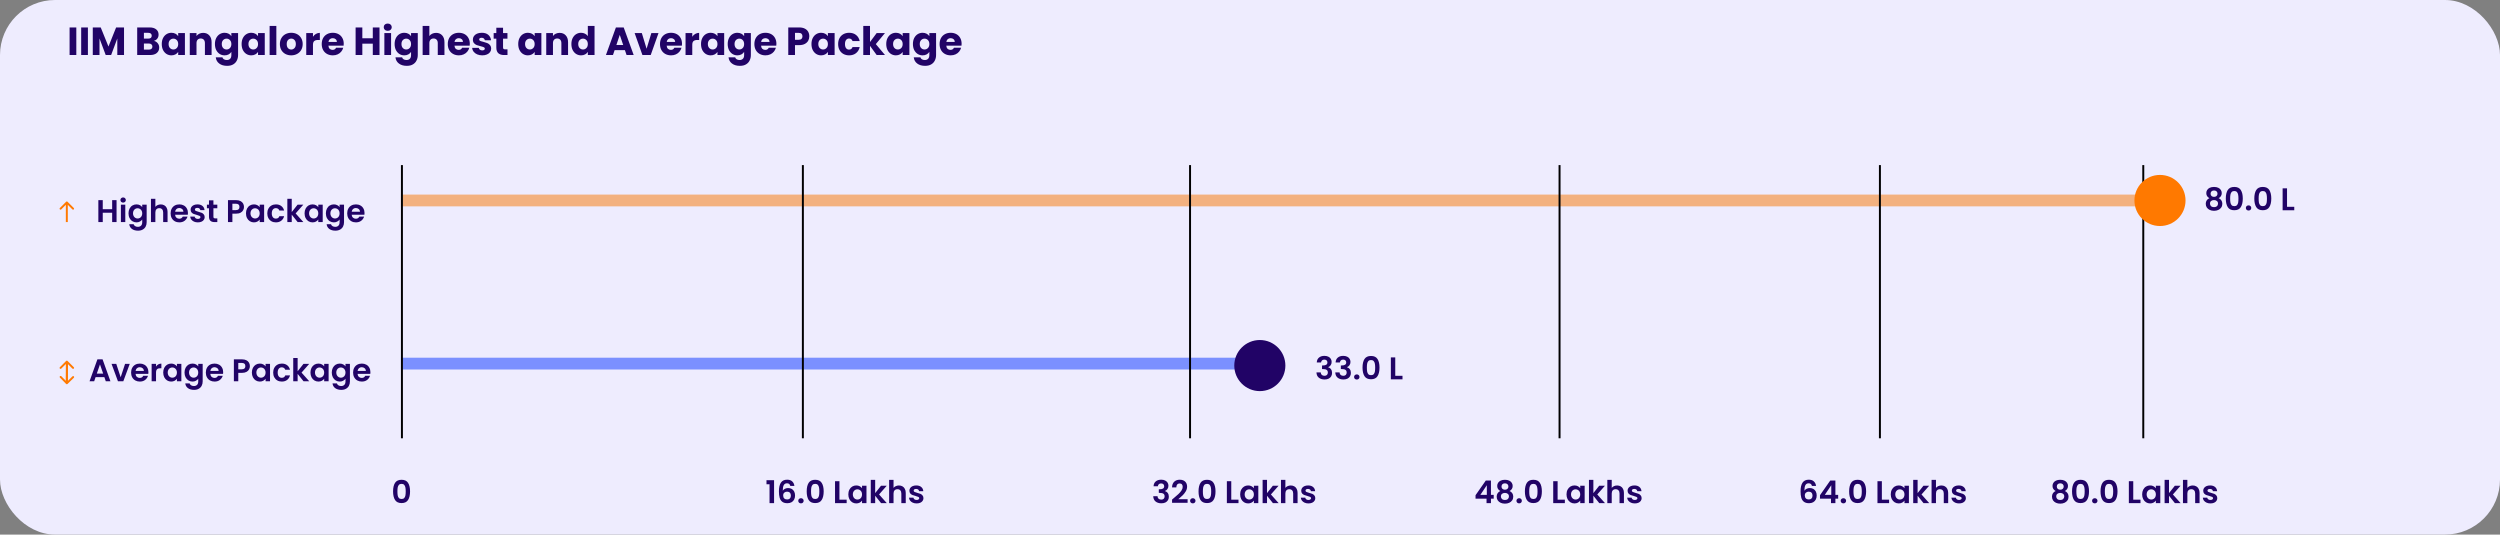<svg width="1272" height="272" viewBox="0 0 1272 272" fill="none" xmlns="http://www.w3.org/2000/svg">
<rect x="0" y="0" width="1272" height="272" fill="#808080" stroke="none"/>
<rect width="1272" height="272" rx="28" fill="#EEECFE"/>
<path d="M38.828 13.96V28H35.408V13.96H38.828ZM44.726 13.96V28H41.306V13.96H44.726ZM63.105 13.96V28H59.685V19.58L56.545 28H53.785L50.625 19.56V28H47.205V13.96H51.245L55.185 23.68L59.085 13.96H63.105ZM78.302 20.8C79.116 20.973 79.769 21.38 80.263 22.02C80.756 22.647 81.002 23.367 81.002 24.18C81.002 25.353 80.589 26.287 79.763 26.98C78.949 27.66 77.809 28 76.343 28H69.802V13.96H76.123C77.549 13.96 78.662 14.287 79.463 14.94C80.276 15.593 80.683 16.48 80.683 17.6C80.683 18.427 80.463 19.113 80.022 19.66C79.596 20.207 79.022 20.587 78.302 20.8ZM73.222 19.64H75.463C76.022 19.64 76.449 19.52 76.743 19.28C77.049 19.027 77.203 18.66 77.203 18.18C77.203 17.7 77.049 17.333 76.743 17.08C76.449 16.827 76.022 16.7 75.463 16.7H73.222V19.64ZM75.743 25.24C76.316 25.24 76.756 25.113 77.062 24.86C77.382 24.593 77.543 24.213 77.543 23.72C77.543 23.227 77.376 22.84 77.043 22.56C76.722 22.28 76.276 22.14 75.703 22.14H73.222V25.24H75.743ZM82.306 22.4C82.306 21.253 82.519 20.247 82.946 19.38C83.386 18.513 83.979 17.847 84.726 17.38C85.473 16.913 86.306 16.68 87.226 16.68C88.013 16.68 88.699 16.84 89.286 17.16C89.886 17.48 90.346 17.9 90.666 18.42V16.84H94.086V28H90.666V26.42C90.333 26.94 89.866 27.36 89.266 27.68C88.679 28 87.993 28.16 87.206 28.16C86.299 28.16 85.473 27.927 84.726 27.46C83.979 26.98 83.386 26.307 82.946 25.44C82.519 24.56 82.306 23.547 82.306 22.4ZM90.666 22.42C90.666 21.567 90.426 20.893 89.946 20.4C89.479 19.907 88.906 19.66 88.226 19.66C87.546 19.66 86.966 19.907 86.486 20.4C86.019 20.88 85.786 21.547 85.786 22.4C85.786 23.253 86.019 23.933 86.486 24.44C86.966 24.933 87.546 25.18 88.226 25.18C88.906 25.18 89.479 24.933 89.946 24.44C90.426 23.947 90.666 23.273 90.666 22.42ZM103.36 16.72C104.667 16.72 105.707 17.147 106.48 18C107.267 18.84 107.66 20 107.66 21.48V28H104.26V21.94C104.26 21.193 104.067 20.613 103.68 20.2C103.294 19.787 102.774 19.58 102.12 19.58C101.467 19.58 100.947 19.787 100.56 20.2C100.174 20.613 99.98 21.193 99.98 21.94V28H96.56V16.84H99.98V18.32C100.327 17.827 100.794 17.44 101.38 17.16C101.967 16.867 102.627 16.72 103.36 16.72ZM114.277 16.68C115.064 16.68 115.75 16.84 116.337 17.16C116.937 17.48 117.397 17.9 117.717 18.42V16.84H121.137V27.98C121.137 29.007 120.93 29.933 120.517 30.76C120.117 31.6 119.497 32.267 118.657 32.76C117.83 33.253 116.797 33.5 115.557 33.5C113.904 33.5 112.564 33.107 111.537 32.32C110.51 31.547 109.924 30.493 109.777 29.16H113.157C113.264 29.587 113.517 29.92 113.917 30.16C114.317 30.413 114.81 30.54 115.397 30.54C116.104 30.54 116.664 30.333 117.077 29.92C117.504 29.52 117.717 28.873 117.717 27.98V26.4C117.384 26.92 116.924 27.347 116.337 27.68C115.75 28 115.064 28.16 114.277 28.16C113.357 28.16 112.524 27.927 111.777 27.46C111.03 26.98 110.437 26.307 109.997 25.44C109.57 24.56 109.357 23.547 109.357 22.4C109.357 21.253 109.57 20.247 109.997 19.38C110.437 18.513 111.03 17.847 111.777 17.38C112.524 16.913 113.357 16.68 114.277 16.68ZM117.717 22.42C117.717 21.567 117.477 20.893 116.997 20.4C116.53 19.907 115.957 19.66 115.277 19.66C114.597 19.66 114.017 19.907 113.537 20.4C113.07 20.88 112.837 21.547 112.837 22.4C112.837 23.253 113.07 23.933 113.537 24.44C114.017 24.933 114.597 25.18 115.277 25.18C115.957 25.18 116.53 24.933 116.997 24.44C117.477 23.947 117.717 23.273 117.717 22.42ZM122.931 22.4C122.931 21.253 123.144 20.247 123.571 19.38C124.011 18.513 124.604 17.847 125.351 17.38C126.098 16.913 126.931 16.68 127.851 16.68C128.638 16.68 129.324 16.84 129.911 17.16C130.511 17.48 130.971 17.9 131.291 18.42V16.84H134.711V28H131.291V26.42C130.958 26.94 130.491 27.36 129.891 27.68C129.304 28 128.618 28.16 127.831 28.16C126.924 28.16 126.098 27.927 125.351 27.46C124.604 26.98 124.011 26.307 123.571 25.44C123.144 24.56 122.931 23.547 122.931 22.4ZM131.291 22.42C131.291 21.567 131.051 20.893 130.571 20.4C130.104 19.907 129.531 19.66 128.851 19.66C128.171 19.66 127.591 19.907 127.111 20.4C126.644 20.88 126.411 21.547 126.411 22.4C126.411 23.253 126.644 23.933 127.111 24.44C127.591 24.933 128.171 25.18 128.851 25.18C129.531 25.18 130.104 24.933 130.571 24.44C131.051 23.947 131.291 23.273 131.291 22.42ZM140.605 13.2V28H137.185V13.2H140.605ZM148.164 28.16C147.07 28.16 146.084 27.927 145.204 27.46C144.337 26.993 143.65 26.327 143.144 25.46C142.65 24.593 142.404 23.58 142.404 22.42C142.404 21.273 142.657 20.267 143.164 19.4C143.67 18.52 144.364 17.847 145.244 17.38C146.124 16.913 147.11 16.68 148.204 16.68C149.297 16.68 150.284 16.913 151.164 17.38C152.044 17.847 152.737 18.52 153.244 19.4C153.75 20.267 154.004 21.273 154.004 22.42C154.004 23.567 153.744 24.58 153.224 25.46C152.717 26.327 152.017 26.993 151.124 27.46C150.244 27.927 149.257 28.16 148.164 28.16ZM148.164 25.2C148.817 25.2 149.37 24.96 149.824 24.48C150.29 24 150.524 23.313 150.524 22.42C150.524 21.527 150.297 20.84 149.844 20.36C149.404 19.88 148.857 19.64 148.204 19.64C147.537 19.64 146.984 19.88 146.544 20.36C146.104 20.827 145.884 21.513 145.884 22.42C145.884 23.313 146.097 24 146.524 24.48C146.964 24.96 147.51 25.2 148.164 25.2ZM159.238 18.7C159.638 18.087 160.138 17.607 160.738 17.26C161.338 16.9 162.005 16.72 162.738 16.72V20.34H161.798C160.945 20.34 160.305 20.527 159.878 20.9C159.451 21.26 159.238 21.9 159.238 22.82V28H155.818V16.84H159.238V18.7ZM174.893 22.24C174.893 22.56 174.873 22.893 174.833 23.24H167.093C167.146 23.933 167.366 24.467 167.753 24.84C168.153 25.2 168.639 25.38 169.213 25.38C170.066 25.38 170.659 25.02 170.993 24.3H174.633C174.446 25.033 174.106 25.693 173.613 26.28C173.133 26.867 172.526 27.327 171.793 27.66C171.059 27.993 170.239 28.16 169.333 28.16C168.239 28.16 167.266 27.927 166.413 27.46C165.559 26.993 164.893 26.327 164.413 25.46C163.933 24.593 163.693 23.58 163.693 22.42C163.693 21.26 163.926 20.247 164.393 19.38C164.873 18.513 165.539 17.847 166.393 17.38C167.246 16.913 168.226 16.68 169.333 16.68C170.413 16.68 171.373 16.907 172.213 17.36C173.053 17.813 173.706 18.46 174.173 19.3C174.653 20.14 174.893 21.12 174.893 22.24ZM171.393 21.34C171.393 20.753 171.193 20.287 170.793 19.94C170.393 19.593 169.893 19.42 169.293 19.42C168.719 19.42 168.233 19.587 167.833 19.92C167.446 20.253 167.206 20.727 167.113 21.34H171.393ZM193.095 13.96V28H189.675V22.22H184.355V28H180.935V13.96H184.355V19.46H189.675V13.96H193.095ZM197.284 15.68C196.684 15.68 196.191 15.507 195.804 15.16C195.431 14.8 195.244 14.36 195.244 13.84C195.244 13.307 195.431 12.867 195.804 12.52C196.191 12.16 196.684 11.98 197.284 11.98C197.871 11.98 198.351 12.16 198.724 12.52C199.111 12.867 199.304 13.307 199.304 13.84C199.304 14.36 199.111 14.8 198.724 15.16C198.351 15.507 197.871 15.68 197.284 15.68ZM198.984 16.84V28H195.564V16.84H198.984ZM205.703 16.68C206.489 16.68 207.176 16.84 207.763 17.16C208.363 17.48 208.823 17.9 209.143 18.42V16.84H212.563V27.98C212.563 29.007 212.356 29.933 211.943 30.76C211.543 31.6 210.923 32.267 210.083 32.76C209.256 33.253 208.223 33.5 206.983 33.5C205.329 33.5 203.989 33.107 202.963 32.32C201.936 31.547 201.349 30.493 201.203 29.16H204.583C204.689 29.587 204.943 29.92 205.343 30.16C205.743 30.413 206.236 30.54 206.823 30.54C207.529 30.54 208.089 30.333 208.503 29.92C208.929 29.52 209.143 28.873 209.143 27.98V26.4C208.809 26.92 208.349 27.347 207.763 27.68C207.176 28 206.489 28.16 205.703 28.16C204.783 28.16 203.949 27.927 203.203 27.46C202.456 26.98 201.863 26.307 201.423 25.44C200.996 24.56 200.783 23.547 200.783 22.4C200.783 21.253 200.996 20.247 201.423 19.38C201.863 18.513 202.456 17.847 203.203 17.38C203.949 16.913 204.783 16.68 205.703 16.68ZM209.143 22.42C209.143 21.567 208.903 20.893 208.423 20.4C207.956 19.907 207.383 19.66 206.703 19.66C206.023 19.66 205.443 19.907 204.963 20.4C204.496 20.88 204.263 21.547 204.263 22.4C204.263 23.253 204.496 23.933 204.963 24.44C205.443 24.933 206.023 25.18 206.703 25.18C207.383 25.18 207.956 24.933 208.423 24.44C208.903 23.947 209.143 23.273 209.143 22.42ZM221.897 16.72C223.177 16.72 224.204 17.147 224.977 18C225.75 18.84 226.137 20 226.137 21.48V28H222.737V21.94C222.737 21.193 222.544 20.613 222.157 20.2C221.77 19.787 221.25 19.58 220.597 19.58C219.944 19.58 219.424 19.787 219.037 20.2C218.65 20.613 218.457 21.193 218.457 21.94V28H215.037V13.2H218.457V18.34C218.804 17.847 219.277 17.453 219.877 17.16C220.477 16.867 221.15 16.72 221.897 16.72ZM239.033 22.24C239.033 22.56 239.013 22.893 238.973 23.24H231.233C231.287 23.933 231.507 24.467 231.893 24.84C232.293 25.2 232.78 25.38 233.353 25.38C234.207 25.38 234.8 25.02 235.133 24.3H238.773C238.587 25.033 238.247 25.693 237.753 26.28C237.273 26.867 236.667 27.327 235.933 27.66C235.2 27.993 234.38 28.16 233.473 28.16C232.38 28.16 231.407 27.927 230.553 27.46C229.7 26.993 229.033 26.327 228.553 25.46C228.073 24.593 227.833 23.58 227.833 22.42C227.833 21.26 228.067 20.247 228.533 19.38C229.013 18.513 229.68 17.847 230.533 17.38C231.387 16.913 232.367 16.68 233.473 16.68C234.553 16.68 235.513 16.907 236.353 17.36C237.193 17.813 237.847 18.46 238.313 19.3C238.793 20.14 239.033 21.12 239.033 22.24ZM235.533 21.34C235.533 20.753 235.333 20.287 234.933 19.94C234.533 19.593 234.033 19.42 233.433 19.42C232.86 19.42 232.373 19.587 231.973 19.92C231.587 20.253 231.347 20.727 231.253 21.34H235.533ZM245.378 28.16C244.404 28.16 243.538 27.993 242.778 27.66C242.018 27.327 241.418 26.873 240.978 26.3C240.538 25.713 240.291 25.06 240.238 24.34H243.618C243.658 24.727 243.838 25.04 244.158 25.28C244.478 25.52 244.871 25.64 245.338 25.64C245.764 25.64 246.091 25.56 246.318 25.4C246.558 25.227 246.678 25.007 246.678 24.74C246.678 24.42 246.511 24.187 246.178 24.04C245.844 23.88 245.304 23.707 244.558 23.52C243.758 23.333 243.091 23.14 242.558 22.94C242.024 22.727 241.564 22.4 241.178 21.96C240.791 21.507 240.598 20.9 240.598 20.14C240.598 19.5 240.771 18.92 241.118 18.4C241.478 17.867 241.998 17.447 242.678 17.14C243.371 16.833 244.191 16.68 245.138 16.68C246.538 16.68 247.638 17.027 248.438 17.72C249.251 18.413 249.718 19.333 249.838 20.48H246.678C246.624 20.093 246.451 19.787 246.158 19.56C245.878 19.333 245.504 19.22 245.038 19.22C244.638 19.22 244.331 19.3 244.118 19.46C243.904 19.607 243.798 19.813 243.798 20.08C243.798 20.4 243.964 20.64 244.298 20.8C244.644 20.96 245.178 21.12 245.898 21.28C246.724 21.493 247.398 21.707 247.918 21.92C248.438 22.12 248.891 22.453 249.278 22.92C249.678 23.373 249.884 23.987 249.898 24.76C249.898 25.413 249.711 26 249.338 26.52C248.978 27.027 248.451 27.427 247.758 27.72C247.078 28.013 246.284 28.16 245.378 28.16ZM258.21 25.1V28H256.47C255.23 28 254.263 27.7 253.57 27.1C252.877 26.487 252.53 25.493 252.53 24.12V19.68H251.17V16.84H252.53V14.12H255.95V16.84H258.19V19.68H255.95V24.16C255.95 24.493 256.03 24.733 256.19 24.88C256.35 25.027 256.617 25.1 256.99 25.1H258.21ZM263.673 22.4C263.673 21.253 263.887 20.247 264.313 19.38C264.753 18.513 265.347 17.847 266.093 17.38C266.84 16.913 267.673 16.68 268.593 16.68C269.38 16.68 270.067 16.84 270.653 17.16C271.253 17.48 271.713 17.9 272.033 18.42V16.84H275.453V28H272.033V26.42C271.7 26.94 271.233 27.36 270.633 27.68C270.047 28 269.36 28.16 268.573 28.16C267.667 28.16 266.84 27.927 266.093 27.46C265.347 26.98 264.753 26.307 264.313 25.44C263.887 24.56 263.673 23.547 263.673 22.4ZM272.033 22.42C272.033 21.567 271.793 20.893 271.313 20.4C270.847 19.907 270.273 19.66 269.593 19.66C268.913 19.66 268.333 19.907 267.853 20.4C267.387 20.88 267.153 21.547 267.153 22.4C267.153 23.253 267.387 23.933 267.853 24.44C268.333 24.933 268.913 25.18 269.593 25.18C270.273 25.18 270.847 24.933 271.313 24.44C271.793 23.947 272.033 23.273 272.033 22.42ZM284.728 16.72C286.034 16.72 287.074 17.147 287.848 18C288.634 18.84 289.028 20 289.028 21.48V28H285.628V21.94C285.628 21.193 285.434 20.613 285.048 20.2C284.661 19.787 284.141 19.58 283.488 19.58C282.834 19.58 282.314 19.787 281.928 20.2C281.541 20.613 281.348 21.193 281.348 21.94V28H277.928V16.84H281.348V18.32C281.694 17.827 282.161 17.44 282.748 17.16C283.334 16.867 283.994 16.72 284.728 16.72ZM290.724 22.4C290.724 21.253 290.937 20.247 291.364 19.38C291.804 18.513 292.397 17.847 293.144 17.38C293.891 16.913 294.724 16.68 295.644 16.68C296.377 16.68 297.044 16.833 297.644 17.14C298.257 17.447 298.737 17.86 299.084 18.38V13.2H302.504V28H299.084V26.4C298.764 26.933 298.304 27.36 297.704 27.68C297.117 28 296.431 28.16 295.644 28.16C294.724 28.16 293.891 27.927 293.144 27.46C292.397 26.98 291.804 26.307 291.364 25.44C290.937 24.56 290.724 23.547 290.724 22.4ZM299.084 22.42C299.084 21.567 298.844 20.893 298.364 20.4C297.897 19.907 297.324 19.66 296.644 19.66C295.964 19.66 295.384 19.907 294.904 20.4C294.437 20.88 294.204 21.547 294.204 22.4C294.204 23.253 294.437 23.933 294.904 24.44C295.384 24.933 295.964 25.18 296.644 25.18C297.324 25.18 297.897 24.933 298.364 24.44C298.844 23.947 299.084 23.273 299.084 22.42ZM317.957 25.52H312.717L311.877 28H308.297L313.377 13.96H317.337L322.417 28H318.797L317.957 25.52ZM317.077 22.88L315.337 17.74L313.617 22.88H317.077ZM328.983 24.8L331.403 16.84H335.043L331.083 28H326.863L322.903 16.84H326.563L328.983 24.8ZM347.002 22.24C347.002 22.56 346.982 22.893 346.942 23.24H339.202C339.256 23.933 339.476 24.467 339.862 24.84C340.262 25.2 340.749 25.38 341.322 25.38C342.176 25.38 342.769 25.02 343.102 24.3H346.742C346.556 25.033 346.216 25.693 345.722 26.28C345.242 26.867 344.636 27.327 343.902 27.66C343.169 27.993 342.349 28.16 341.442 28.16C340.349 28.16 339.376 27.927 338.522 27.46C337.669 26.993 337.002 26.327 336.522 25.46C336.042 24.593 335.802 23.58 335.802 22.42C335.802 21.26 336.036 20.247 336.502 19.38C336.982 18.513 337.649 17.847 338.502 17.38C339.356 16.913 340.336 16.68 341.442 16.68C342.522 16.68 343.482 16.907 344.322 17.36C345.162 17.813 345.816 18.46 346.282 19.3C346.762 20.14 347.002 21.12 347.002 22.24ZM343.502 21.34C343.502 20.753 343.302 20.287 342.902 19.94C342.502 19.593 342.002 19.42 341.402 19.42C340.829 19.42 340.342 19.587 339.942 19.92C339.556 20.253 339.316 20.727 339.222 21.34H343.502ZM352.226 18.7C352.626 18.087 353.126 17.607 353.726 17.26C354.326 16.9 354.993 16.72 355.726 16.72V20.34H354.786C353.933 20.34 353.293 20.527 352.866 20.9C352.44 21.26 352.226 21.9 352.226 22.82V28H348.806V16.84H352.226V18.7ZM356.681 22.4C356.681 21.253 356.894 20.247 357.321 19.38C357.761 18.513 358.354 17.847 359.101 17.38C359.848 16.913 360.681 16.68 361.601 16.68C362.388 16.68 363.074 16.84 363.661 17.16C364.261 17.48 364.721 17.9 365.041 18.42V16.84H368.461V28H365.041V26.42C364.708 26.94 364.241 27.36 363.641 27.68C363.054 28 362.368 28.16 361.581 28.16C360.674 28.16 359.848 27.927 359.101 27.46C358.354 26.98 357.761 26.307 357.321 25.44C356.894 24.56 356.681 23.547 356.681 22.4ZM365.041 22.42C365.041 21.567 364.801 20.893 364.321 20.4C363.854 19.907 363.281 19.66 362.601 19.66C361.921 19.66 361.341 19.907 360.861 20.4C360.394 20.88 360.161 21.547 360.161 22.4C360.161 23.253 360.394 23.933 360.861 24.44C361.341 24.933 361.921 25.18 362.601 25.18C363.281 25.18 363.854 24.933 364.321 24.44C364.801 23.947 365.041 23.273 365.041 22.42ZM375.175 16.68C375.962 16.68 376.649 16.84 377.235 17.16C377.835 17.48 378.295 17.9 378.615 18.42V16.84H382.035V27.98C382.035 29.007 381.829 29.933 381.415 30.76C381.015 31.6 380.395 32.267 379.555 32.76C378.729 33.253 377.695 33.5 376.455 33.5C374.802 33.5 373.462 33.107 372.435 32.32C371.409 31.547 370.822 30.493 370.675 29.16H374.055C374.162 29.587 374.415 29.92 374.815 30.16C375.215 30.413 375.709 30.54 376.295 30.54C377.002 30.54 377.562 30.333 377.975 29.92C378.402 29.52 378.615 28.873 378.615 27.98V26.4C378.282 26.92 377.822 27.347 377.235 27.68C376.649 28 375.962 28.16 375.175 28.16C374.255 28.16 373.422 27.927 372.675 27.46C371.929 26.98 371.335 26.307 370.895 25.44C370.469 24.56 370.255 23.547 370.255 22.4C370.255 21.253 370.469 20.247 370.895 19.38C371.335 18.513 371.929 17.847 372.675 17.38C373.422 16.913 374.255 16.68 375.175 16.68ZM378.615 22.42C378.615 21.567 378.375 20.893 377.895 20.4C377.429 19.907 376.855 19.66 376.175 19.66C375.495 19.66 374.915 19.907 374.435 20.4C373.969 20.88 373.735 21.547 373.735 22.4C373.735 23.253 373.969 23.933 374.435 24.44C374.915 24.933 375.495 25.18 376.175 25.18C376.855 25.18 377.429 24.933 377.895 24.44C378.375 23.947 378.615 23.273 378.615 22.42ZM395.03 22.24C395.03 22.56 395.01 22.893 394.97 23.24H387.23C387.283 23.933 387.503 24.467 387.89 24.84C388.29 25.2 388.776 25.38 389.35 25.38C390.203 25.38 390.796 25.02 391.13 24.3H394.77C394.583 25.033 394.243 25.693 393.75 26.28C393.27 26.867 392.663 27.327 391.93 27.66C391.196 27.993 390.376 28.16 389.47 28.16C388.376 28.16 387.403 27.927 386.55 27.46C385.696 26.993 385.03 26.327 384.55 25.46C384.07 24.593 383.83 23.58 383.83 22.42C383.83 21.26 384.063 20.247 384.53 19.38C385.01 18.513 385.676 17.847 386.53 17.38C387.383 16.913 388.363 16.68 389.47 16.68C390.55 16.68 391.51 16.907 392.35 17.36C393.19 17.813 393.843 18.46 394.31 19.3C394.79 20.14 395.03 21.12 395.03 22.24ZM391.53 21.34C391.53 20.753 391.33 20.287 390.93 19.94C390.53 19.593 390.03 19.42 389.43 19.42C388.856 19.42 388.37 19.587 387.97 19.92C387.583 20.253 387.343 20.727 387.25 21.34H391.53ZM411.772 18.48C411.772 19.293 411.585 20.04 411.212 20.72C410.839 21.387 410.265 21.927 409.492 22.34C408.719 22.753 407.759 22.96 406.612 22.96H404.492V28H401.072V13.96H406.612C407.732 13.96 408.679 14.153 409.452 14.54C410.225 14.927 410.805 15.46 411.192 16.14C411.579 16.82 411.772 17.6 411.772 18.48ZM406.352 20.24C407.005 20.24 407.492 20.087 407.812 19.78C408.132 19.473 408.292 19.04 408.292 18.48C408.292 17.92 408.132 17.487 407.812 17.18C407.492 16.873 407.005 16.72 406.352 16.72H404.492V20.24H406.352ZM412.873 22.4C412.873 21.253 413.086 20.247 413.513 19.38C413.953 18.513 414.546 17.847 415.293 17.38C416.039 16.913 416.873 16.68 417.793 16.68C418.579 16.68 419.266 16.84 419.853 17.16C420.453 17.48 420.913 17.9 421.233 18.42V16.84H424.653V28H421.233V26.42C420.899 26.94 420.433 27.36 419.833 27.68C419.246 28 418.559 28.16 417.773 28.16C416.866 28.16 416.039 27.927 415.293 27.46C414.546 26.98 413.953 26.307 413.513 25.44C413.086 24.56 412.873 23.547 412.873 22.4ZM421.233 22.42C421.233 21.567 420.993 20.893 420.513 20.4C420.046 19.907 419.473 19.66 418.793 19.66C418.113 19.66 417.533 19.907 417.053 20.4C416.586 20.88 416.353 21.547 416.353 22.4C416.353 23.253 416.586 23.933 417.053 24.44C417.533 24.933 418.113 25.18 418.793 25.18C419.473 25.18 420.046 24.933 420.513 24.44C420.993 23.947 421.233 23.273 421.233 22.42ZM426.447 22.42C426.447 21.26 426.68 20.247 427.147 19.38C427.627 18.513 428.287 17.847 429.127 17.38C429.98 16.913 430.953 16.68 432.047 16.68C433.447 16.68 434.613 17.047 435.547 17.78C436.493 18.513 437.113 19.547 437.407 20.88H433.767C433.46 20.027 432.867 19.6 431.987 19.6C431.36 19.6 430.86 19.847 430.487 20.34C430.113 20.82 429.927 21.513 429.927 22.42C429.927 23.327 430.113 24.027 430.487 24.52C430.86 25 431.36 25.24 431.987 25.24C432.867 25.24 433.46 24.813 433.767 23.96H437.407C437.113 25.267 436.493 26.293 435.547 27.04C434.6 27.787 433.433 28.16 432.047 28.16C430.953 28.16 429.98 27.927 429.127 27.46C428.287 26.993 427.627 26.327 427.147 25.46C426.68 24.593 426.447 23.58 426.447 22.42ZM446.056 28L442.656 23.32V28H439.236V13.2H442.656V21.38L446.036 16.84H450.256L445.616 22.44L450.296 28H446.056ZM450.919 22.4C450.919 21.253 451.133 20.247 451.559 19.38C451.999 18.513 452.593 17.847 453.339 17.38C454.086 16.913 454.919 16.68 455.839 16.68C456.626 16.68 457.313 16.84 457.899 17.16C458.499 17.48 458.959 17.9 459.279 18.42V16.84H462.699V28H459.279V26.42C458.946 26.94 458.479 27.36 457.879 27.68C457.293 28 456.606 28.16 455.819 28.16C454.913 28.16 454.086 27.927 453.339 27.46C452.593 26.98 451.999 26.307 451.559 25.44C451.133 24.56 450.919 23.547 450.919 22.4ZM459.279 22.42C459.279 21.567 459.039 20.893 458.559 20.4C458.093 19.907 457.519 19.66 456.839 19.66C456.159 19.66 455.579 19.907 455.099 20.4C454.633 20.88 454.399 21.547 454.399 22.4C454.399 23.253 454.633 23.933 455.099 24.44C455.579 24.933 456.159 25.18 456.839 25.18C457.519 25.18 458.093 24.933 458.559 24.44C459.039 23.947 459.279 23.273 459.279 22.42ZM469.414 16.68C470.2 16.68 470.887 16.84 471.474 17.16C472.074 17.48 472.534 17.9 472.854 18.42V16.84H476.274V27.98C476.274 29.007 476.067 29.933 475.654 30.76C475.254 31.6 474.634 32.267 473.794 32.76C472.967 33.253 471.934 33.5 470.694 33.5C469.04 33.5 467.7 33.107 466.674 32.32C465.647 31.547 465.06 30.493 464.914 29.16H468.294C468.4 29.587 468.654 29.92 469.054 30.16C469.454 30.413 469.947 30.54 470.534 30.54C471.24 30.54 471.8 30.333 472.214 29.92C472.64 29.52 472.854 28.873 472.854 27.98V26.4C472.52 26.92 472.06 27.347 471.474 27.68C470.887 28 470.2 28.16 469.414 28.16C468.494 28.16 467.66 27.927 466.914 27.46C466.167 26.98 465.574 26.307 465.134 25.44C464.707 24.56 464.494 23.547 464.494 22.4C464.494 21.253 464.707 20.247 465.134 19.38C465.574 18.513 466.167 17.847 466.914 17.38C467.66 16.913 468.494 16.68 469.414 16.68ZM472.854 22.42C472.854 21.567 472.614 20.893 472.134 20.4C471.667 19.907 471.094 19.66 470.414 19.66C469.734 19.66 469.154 19.907 468.674 20.4C468.207 20.88 467.974 21.547 467.974 22.4C467.974 23.253 468.207 23.933 468.674 24.44C469.154 24.933 469.734 25.18 470.414 25.18C471.094 25.18 471.667 24.933 472.134 24.44C472.614 23.947 472.854 23.273 472.854 22.42ZM489.268 22.24C489.268 22.56 489.248 22.893 489.208 23.24H481.468C481.521 23.933 481.741 24.467 482.128 24.84C482.528 25.2 483.014 25.38 483.588 25.38C484.441 25.38 485.034 25.02 485.368 24.3H489.008C488.821 25.033 488.481 25.693 487.988 26.28C487.508 26.867 486.901 27.327 486.168 27.66C485.434 27.993 484.614 28.16 483.708 28.16C482.614 28.16 481.641 27.927 480.788 27.46C479.934 26.993 479.268 26.327 478.788 25.46C478.308 24.593 478.068 23.58 478.068 22.42C478.068 21.26 478.301 20.247 478.768 19.38C479.248 18.513 479.914 17.847 480.768 17.38C481.621 16.913 482.601 16.68 483.708 16.68C484.788 16.68 485.748 16.907 486.588 17.36C487.428 17.813 488.081 18.46 488.548 19.3C489.028 20.14 489.268 21.12 489.268 22.24ZM485.768 21.34C485.768 20.753 485.568 20.287 485.168 19.94C484.768 19.593 484.268 19.42 483.668 19.42C483.094 19.42 482.608 19.587 482.208 19.92C481.821 20.253 481.581 20.727 481.488 21.34H485.768Z" fill="#210366"/>
<path d="M199.996 250.016C199.996 248.171 200.327 246.725 200.988 245.68C201.66 244.635 202.769 244.112 204.316 244.112C205.863 244.112 206.967 244.635 207.628 245.68C208.3 246.725 208.636 248.171 208.636 250.016C208.636 251.872 208.3 253.328 207.628 254.384C206.967 255.44 205.863 255.968 204.316 255.968C202.769 255.968 201.66 255.44 200.988 254.384C200.327 253.328 199.996 251.872 199.996 250.016ZM206.428 250.016C206.428 249.227 206.375 248.565 206.268 248.032C206.172 247.488 205.969 247.045 205.66 246.704C205.361 246.363 204.913 246.192 204.316 246.192C203.719 246.192 203.265 246.363 202.956 246.704C202.657 247.045 202.455 247.488 202.348 248.032C202.252 248.565 202.204 249.227 202.204 250.016C202.204 250.827 202.252 251.509 202.348 252.064C202.444 252.608 202.647 253.051 202.956 253.392C203.265 253.723 203.719 253.888 204.316 253.888C204.913 253.888 205.367 253.723 205.676 253.392C205.985 253.051 206.188 252.608 206.284 252.064C206.38 251.509 206.428 250.827 206.428 250.016Z" fill="#210366"/>
<path d="M389.99 246.4V244.336H393.846V256H391.542V246.4H389.99ZM402.107 247.248C402 246.8 401.814 246.464 401.547 246.24C401.291 246.016 400.918 245.904 400.427 245.904C399.691 245.904 399.147 246.203 398.795 246.8C398.454 247.387 398.278 248.347 398.267 249.68C398.523 249.253 398.896 248.923 399.387 248.688C399.878 248.443 400.411 248.32 400.987 248.32C401.68 248.32 402.294 248.469 402.827 248.768C403.36 249.067 403.776 249.504 404.075 250.08C404.374 250.645 404.523 251.328 404.523 252.128C404.523 252.885 404.368 253.563 404.059 254.16C403.76 254.747 403.318 255.205 402.731 255.536C402.144 255.867 401.446 256.032 400.635 256.032C399.526 256.032 398.651 255.787 398.011 255.296C397.382 254.805 396.939 254.123 396.683 253.248C396.438 252.363 396.315 251.275 396.315 249.984C396.315 248.032 396.651 246.56 397.323 245.568C397.995 244.565 399.056 244.064 400.507 244.064C401.627 244.064 402.496 244.368 403.115 244.976C403.734 245.584 404.091 246.341 404.187 247.248H402.107ZM400.475 250.16C399.91 250.16 399.435 250.325 399.051 250.656C398.667 250.987 398.475 251.467 398.475 252.096C398.475 252.725 398.651 253.221 399.003 253.584C399.366 253.947 399.872 254.128 400.523 254.128C401.099 254.128 401.552 253.952 401.883 253.6C402.224 253.248 402.395 252.773 402.395 252.176C402.395 251.557 402.23 251.067 401.899 250.704C401.579 250.341 401.104 250.16 400.475 250.16ZM407.541 256.112C407.136 256.112 406.8 255.989 406.533 255.744C406.277 255.488 406.149 255.173 406.149 254.8C406.149 254.427 406.277 254.117 406.533 253.872C406.8 253.616 407.136 253.488 407.541 253.488C407.936 253.488 408.261 253.616 408.517 253.872C408.773 254.117 408.901 254.427 408.901 254.8C408.901 255.173 408.773 255.488 408.517 255.744C408.261 255.989 407.936 256.112 407.541 256.112ZM410.45 250.016C410.45 248.171 410.78 246.725 411.442 245.68C412.114 244.635 413.223 244.112 414.77 244.112C416.316 244.112 417.42 244.635 418.082 245.68C418.754 246.725 419.09 248.171 419.09 250.016C419.09 251.872 418.754 253.328 418.082 254.384C417.42 255.44 416.316 255.968 414.77 255.968C413.223 255.968 412.114 255.44 411.442 254.384C410.78 253.328 410.45 251.872 410.45 250.016ZM416.882 250.016C416.882 249.227 416.828 248.565 416.722 248.032C416.626 247.488 416.423 247.045 416.114 246.704C415.815 246.363 415.367 246.192 414.77 246.192C414.172 246.192 413.719 246.363 413.41 246.704C413.111 247.045 412.908 247.488 412.802 248.032C412.706 248.565 412.658 249.227 412.658 250.016C412.658 250.827 412.706 251.509 412.802 252.064C412.898 252.608 413.1 253.051 413.41 253.392C413.719 253.723 414.172 253.888 414.77 253.888C415.367 253.888 415.82 253.723 416.13 253.392C416.439 253.051 416.642 252.608 416.738 252.064C416.834 251.509 416.882 250.827 416.882 250.016ZM427.102 254.224H430.782V256H424.862V244.832H427.102V254.224ZM431.63 251.536C431.63 250.64 431.806 249.845 432.158 249.152C432.52 248.459 433.006 247.925 433.614 247.552C434.232 247.179 434.92 246.992 435.678 246.992C436.339 246.992 436.915 247.125 437.406 247.392C437.907 247.659 438.307 247.995 438.606 248.4V247.136H440.862V256H438.606V254.704C438.318 255.12 437.918 255.467 437.406 255.744C436.904 256.011 436.323 256.144 435.662 256.144C434.915 256.144 434.232 255.952 433.614 255.568C433.006 255.184 432.52 254.645 432.158 253.952C431.806 253.248 431.63 252.443 431.63 251.536ZM438.606 251.568C438.606 251.024 438.499 250.56 438.286 250.176C438.072 249.781 437.784 249.483 437.422 249.28C437.059 249.067 436.67 248.96 436.254 248.96C435.838 248.96 435.454 249.061 435.102 249.264C434.75 249.467 434.462 249.765 434.238 250.16C434.024 250.544 433.918 251.003 433.918 251.536C433.918 252.069 434.024 252.539 434.238 252.944C434.462 253.339 434.75 253.643 435.102 253.856C435.464 254.069 435.848 254.176 436.254 254.176C436.67 254.176 437.059 254.075 437.422 253.872C437.784 253.659 438.072 253.36 438.286 252.976C438.499 252.581 438.606 252.112 438.606 251.568ZM448.297 256L445.289 252.224V256H443.049V244.16H445.289V250.896L448.265 247.136H451.177L447.273 251.584L451.209 256H448.297ZM457.385 247.008C458.057 247.008 458.654 247.157 459.177 247.456C459.7 247.744 460.105 248.176 460.393 248.752C460.692 249.317 460.841 250 460.841 250.8V256H458.601V251.104C458.601 250.4 458.425 249.861 458.073 249.488C457.721 249.104 457.241 248.912 456.633 248.912C456.014 248.912 455.524 249.104 455.161 249.488C454.809 249.861 454.633 250.4 454.633 251.104V256H452.393V244.16H454.633V248.24C454.921 247.856 455.305 247.557 455.785 247.344C456.265 247.12 456.798 247.008 457.385 247.008ZM466.363 256.144C465.638 256.144 464.987 256.016 464.411 255.76C463.835 255.493 463.377 255.136 463.035 254.688C462.705 254.24 462.523 253.744 462.491 253.2H464.747C464.79 253.541 464.955 253.824 465.243 254.048C465.542 254.272 465.91 254.384 466.347 254.384C466.774 254.384 467.105 254.299 467.339 254.128C467.585 253.957 467.707 253.739 467.707 253.472C467.707 253.184 467.558 252.971 467.259 252.832C466.971 252.683 466.507 252.523 465.867 252.352C465.206 252.192 464.662 252.027 464.235 251.856C463.819 251.685 463.457 251.424 463.147 251.072C462.849 250.72 462.699 250.245 462.699 249.648C462.699 249.157 462.838 248.709 463.115 248.304C463.403 247.899 463.809 247.579 464.331 247.344C464.865 247.109 465.489 246.992 466.203 246.992C467.259 246.992 468.102 247.259 468.731 247.792C469.361 248.315 469.707 249.024 469.771 249.92H467.627C467.595 249.568 467.446 249.291 467.179 249.088C466.923 248.875 466.577 248.768 466.139 248.768C465.734 248.768 465.419 248.843 465.195 248.992C464.982 249.141 464.875 249.349 464.875 249.616C464.875 249.915 465.025 250.144 465.323 250.304C465.622 250.453 466.086 250.608 466.715 250.768C467.355 250.928 467.883 251.093 468.299 251.264C468.715 251.435 469.073 251.701 469.371 252.064C469.681 252.416 469.841 252.885 469.851 253.472C469.851 253.984 469.707 254.443 469.419 254.848C469.142 255.253 468.737 255.573 468.203 255.808C467.681 256.032 467.067 256.144 466.363 256.144Z" fill="#210366"/>
<path d="M586.927 247.408C586.98 246.341 587.354 245.52 588.047 244.944C588.751 244.357 589.674 244.064 590.815 244.064C591.594 244.064 592.26 244.203 592.815 244.48C593.37 244.747 593.786 245.115 594.063 245.584C594.351 246.043 594.495 246.565 594.495 247.152C594.495 247.824 594.319 248.395 593.967 248.864C593.626 249.323 593.215 249.632 592.735 249.792V249.856C593.354 250.048 593.834 250.389 594.175 250.88C594.527 251.371 594.703 252 594.703 252.768C594.703 253.408 594.554 253.979 594.255 254.48C593.967 254.981 593.535 255.376 592.959 255.664C592.394 255.941 591.711 256.08 590.911 256.08C589.706 256.08 588.724 255.776 587.967 255.168C587.21 254.56 586.81 253.664 586.767 252.48H588.943C588.964 253.003 589.14 253.424 589.471 253.744C589.812 254.053 590.276 254.208 590.863 254.208C591.407 254.208 591.823 254.059 592.111 253.76C592.41 253.451 592.559 253.056 592.559 252.576C592.559 251.936 592.356 251.477 591.951 251.2C591.546 250.923 590.916 250.784 590.063 250.784H589.599V248.944H590.063C591.578 248.944 592.335 248.437 592.335 247.424C592.335 246.965 592.196 246.608 591.919 246.352C591.652 246.096 591.263 245.968 590.751 245.968C590.25 245.968 589.86 246.107 589.583 246.384C589.316 246.651 589.162 246.992 589.119 247.408H586.927ZM597.177 253.472C598.201 252.619 599.017 251.909 599.625 251.344C600.233 250.768 600.74 250.171 601.145 249.552C601.55 248.933 601.753 248.325 601.753 247.728C601.753 247.184 601.625 246.757 601.369 246.448C601.113 246.139 600.718 245.984 600.185 245.984C599.652 245.984 599.241 246.165 598.953 246.528C598.665 246.88 598.516 247.365 598.505 247.984H596.329C596.372 246.704 596.75 245.733 597.465 245.072C598.19 244.411 599.108 244.08 600.217 244.08C601.433 244.08 602.366 244.405 603.017 245.056C603.668 245.696 603.993 246.544 603.993 247.6C603.993 248.432 603.769 249.227 603.321 249.984C602.873 250.741 602.361 251.403 601.785 251.968C601.209 252.523 600.457 253.195 599.529 253.984H604.249V255.84H596.345V254.176L597.177 253.472ZM606.909 256.112C606.503 256.112 606.167 255.989 605.901 255.744C605.645 255.488 605.517 255.173 605.517 254.8C605.517 254.427 605.645 254.117 605.901 253.872C606.167 253.616 606.503 253.488 606.909 253.488C607.303 253.488 607.629 253.616 607.885 253.872C608.141 254.117 608.269 254.427 608.269 254.8C608.269 255.173 608.141 255.488 607.885 255.744C607.629 255.989 607.303 256.112 606.909 256.112ZM609.817 250.016C609.817 248.171 610.147 246.725 610.809 245.68C611.481 244.635 612.59 244.112 614.137 244.112C615.683 244.112 616.787 244.635 617.449 245.68C618.121 246.725 618.457 248.171 618.457 250.016C618.457 251.872 618.121 253.328 617.449 254.384C616.787 255.44 615.683 255.968 614.137 255.968C612.59 255.968 611.481 255.44 610.809 254.384C610.147 253.328 609.817 251.872 609.817 250.016ZM616.249 250.016C616.249 249.227 616.195 248.565 616.089 248.032C615.993 247.488 615.79 247.045 615.481 246.704C615.182 246.363 614.734 246.192 614.137 246.192C613.539 246.192 613.086 246.363 612.777 246.704C612.478 247.045 612.275 247.488 612.169 248.032C612.073 248.565 612.025 249.227 612.025 250.016C612.025 250.827 612.073 251.509 612.169 252.064C612.265 252.608 612.467 253.051 612.777 253.392C613.086 253.723 613.539 253.888 614.137 253.888C614.734 253.888 615.187 253.723 615.497 253.392C615.806 253.051 616.009 252.608 616.105 252.064C616.201 251.509 616.249 250.827 616.249 250.016ZM626.469 254.224H630.149V256H624.229V244.832H626.469V254.224ZM630.997 251.536C630.997 250.64 631.173 249.845 631.525 249.152C631.887 248.459 632.373 247.925 632.981 247.552C633.599 247.179 634.287 246.992 635.045 246.992C635.706 246.992 636.282 247.125 636.773 247.392C637.274 247.659 637.674 247.995 637.973 248.4V247.136H640.229V256H637.973V254.704C637.685 255.12 637.285 255.467 636.773 255.744C636.271 256.011 635.69 256.144 635.029 256.144C634.282 256.144 633.599 255.952 632.981 255.568C632.373 255.184 631.887 254.645 631.525 253.952C631.173 253.248 630.997 252.443 630.997 251.536ZM637.973 251.568C637.973 251.024 637.866 250.56 637.653 250.176C637.439 249.781 637.151 249.483 636.789 249.28C636.426 249.067 636.037 248.96 635.621 248.96C635.205 248.96 634.821 249.061 634.469 249.264C634.117 249.467 633.829 249.765 633.605 250.16C633.391 250.544 633.285 251.003 633.285 251.536C633.285 252.069 633.391 252.539 633.605 252.944C633.829 253.339 634.117 253.643 634.469 253.856C634.831 254.069 635.215 254.176 635.621 254.176C636.037 254.176 636.426 254.075 636.789 253.872C637.151 253.659 637.439 253.36 637.653 252.976C637.866 252.581 637.973 252.112 637.973 251.568ZM647.665 256L644.657 252.224V256H642.417V244.16H644.657V250.896L647.633 247.136H650.545L646.641 251.584L650.577 256H647.665ZM656.752 247.008C657.424 247.008 658.022 247.157 658.544 247.456C659.067 247.744 659.472 248.176 659.76 248.752C660.059 249.317 660.208 250 660.208 250.8V256H657.968V251.104C657.968 250.4 657.792 249.861 657.44 249.488C657.088 249.104 656.608 248.912 656 248.912C655.382 248.912 654.891 249.104 654.528 249.488C654.176 249.861 654 250.4 654 251.104V256H651.76V244.16H654V248.24C654.288 247.856 654.672 247.557 655.152 247.344C655.632 247.12 656.166 247.008 656.752 247.008ZM665.73 256.144C665.005 256.144 664.354 256.016 663.778 255.76C663.202 255.493 662.744 255.136 662.402 254.688C662.072 254.24 661.89 253.744 661.858 253.2H664.114C664.157 253.541 664.322 253.824 664.61 254.048C664.909 254.272 665.277 254.384 665.714 254.384C666.141 254.384 666.472 254.299 666.706 254.128C666.952 253.957 667.074 253.739 667.074 253.472C667.074 253.184 666.925 252.971 666.626 252.832C666.338 252.683 665.874 252.523 665.234 252.352C664.573 252.192 664.029 252.027 663.602 251.856C663.186 251.685 662.824 251.424 662.514 251.072C662.216 250.72 662.066 250.245 662.066 249.648C662.066 249.157 662.205 248.709 662.482 248.304C662.77 247.899 663.176 247.579 663.698 247.344C664.232 247.109 664.856 246.992 665.57 246.992C666.626 246.992 667.469 247.259 668.098 247.792C668.728 248.315 669.074 249.024 669.138 249.92H666.994C666.962 249.568 666.813 249.291 666.546 249.088C666.29 248.875 665.944 248.768 665.506 248.768C665.101 248.768 664.786 248.843 664.562 248.992C664.349 249.141 664.242 249.349 664.242 249.616C664.242 249.915 664.392 250.144 664.69 250.304C664.989 250.453 665.453 250.608 666.082 250.768C666.722 250.928 667.25 251.093 667.666 251.264C668.082 251.435 668.44 251.701 668.738 252.064C669.048 252.416 669.208 252.885 669.218 253.472C669.218 253.984 669.074 254.443 668.786 254.848C668.509 255.253 668.104 255.573 667.57 255.808C667.048 256.032 666.434 256.144 665.73 256.144Z" fill="#210366"/>
<path d="M669.974 184.408C670.027 183.341 670.4 182.52 671.094 181.944C671.798 181.357 672.72 181.064 673.862 181.064C674.64 181.064 675.307 181.203 675.862 181.48C676.416 181.747 676.832 182.115 677.11 182.584C677.398 183.043 677.542 183.565 677.542 184.152C677.542 184.824 677.366 185.395 677.014 185.864C676.672 186.323 676.262 186.632 675.782 186.792V186.856C676.4 187.048 676.88 187.389 677.222 187.88C677.574 188.371 677.75 189 677.75 189.768C677.75 190.408 677.6 190.979 677.302 191.48C677.014 191.981 676.582 192.376 676.006 192.664C675.44 192.941 674.758 193.08 673.958 193.08C672.752 193.08 671.771 192.776 671.014 192.168C670.256 191.56 669.856 190.664 669.814 189.48H671.99C672.011 190.003 672.187 190.424 672.518 190.744C672.859 191.053 673.323 191.208 673.91 191.208C674.454 191.208 674.87 191.059 675.158 190.76C675.456 190.451 675.606 190.056 675.606 189.576C675.606 188.936 675.403 188.477 674.998 188.2C674.592 187.923 673.963 187.784 673.11 187.784H672.646V185.944H673.11C674.624 185.944 675.382 185.437 675.382 184.424C675.382 183.965 675.243 183.608 674.966 183.352C674.699 183.096 674.31 182.968 673.798 182.968C673.296 182.968 672.907 183.107 672.63 183.384C672.363 183.651 672.208 183.992 672.166 184.408H669.974ZM679.552 184.408C679.605 183.341 679.979 182.52 680.672 181.944C681.376 181.357 682.299 181.064 683.44 181.064C684.219 181.064 684.885 181.203 685.44 181.48C685.995 181.747 686.411 182.115 686.688 182.584C686.976 183.043 687.12 183.565 687.12 184.152C687.12 184.824 686.944 185.395 686.592 185.864C686.251 186.323 685.84 186.632 685.36 186.792V186.856C685.979 187.048 686.459 187.389 686.8 187.88C687.152 188.371 687.328 189 687.328 189.768C687.328 190.408 687.179 190.979 686.88 191.48C686.592 191.981 686.16 192.376 685.584 192.664C685.019 192.941 684.336 193.08 683.536 193.08C682.331 193.08 681.349 192.776 680.592 192.168C679.835 191.56 679.435 190.664 679.392 189.48H681.568C681.589 190.003 681.765 190.424 682.096 190.744C682.437 191.053 682.901 191.208 683.488 191.208C684.032 191.208 684.448 191.059 684.736 190.76C685.035 190.451 685.184 190.056 685.184 189.576C685.184 188.936 684.981 188.477 684.576 188.2C684.171 187.923 683.541 187.784 682.688 187.784H682.224V185.944H682.688C684.203 185.944 684.96 185.437 684.96 184.424C684.96 183.965 684.821 183.608 684.544 183.352C684.277 183.096 683.888 182.968 683.376 182.968C682.875 182.968 682.485 183.107 682.208 183.384C681.941 183.651 681.787 183.992 681.744 184.408H679.552ZM690.346 193.112C689.941 193.112 689.605 192.989 689.338 192.744C689.082 192.488 688.954 192.173 688.954 191.8C688.954 191.427 689.082 191.117 689.338 190.872C689.605 190.616 689.941 190.488 690.346 190.488C690.741 190.488 691.066 190.616 691.322 190.872C691.578 191.117 691.706 191.427 691.706 191.8C691.706 192.173 691.578 192.488 691.322 192.744C691.066 192.989 690.741 193.112 690.346 193.112ZM693.254 187.016C693.254 185.171 693.585 183.725 694.246 182.68C694.918 181.635 696.028 181.112 697.574 181.112C699.121 181.112 700.225 181.635 700.886 182.68C701.558 183.725 701.894 185.171 701.894 187.016C701.894 188.872 701.558 190.328 700.886 191.384C700.225 192.44 699.121 192.968 697.574 192.968C696.028 192.968 694.918 192.44 694.246 191.384C693.585 190.328 693.254 188.872 693.254 187.016ZM699.686 187.016C699.686 186.227 699.633 185.565 699.526 185.032C699.43 184.488 699.228 184.045 698.918 183.704C698.62 183.363 698.172 183.192 697.574 183.192C696.977 183.192 696.524 183.363 696.214 183.704C695.916 184.045 695.713 184.488 695.606 185.032C695.51 185.565 695.462 186.227 695.462 187.016C695.462 187.827 695.51 188.509 695.606 189.064C695.702 189.608 695.905 190.051 696.214 190.392C696.524 190.723 696.977 190.888 697.574 190.888C698.172 190.888 698.625 190.723 698.934 190.392C699.244 190.051 699.446 189.608 699.542 189.064C699.638 188.509 699.686 187.827 699.686 187.016ZM709.907 191.224H713.587V193H707.667V181.832H709.907V191.224Z" fill="#210366"/>
<path d="M750.752 253.728V251.968L755.984 244.48H758.592V251.776H760V253.728H758.592V256H756.352V253.728H750.752ZM756.496 246.88L753.216 251.776H756.496V246.88ZM763.378 249.824C762.311 249.269 761.778 248.411 761.778 247.248C761.778 246.672 761.922 246.149 762.21 245.68C762.509 245.2 762.951 244.821 763.538 244.544C764.135 244.256 764.861 244.112 765.714 244.112C766.567 244.112 767.287 244.256 767.874 244.544C768.471 244.821 768.914 245.2 769.202 245.68C769.501 246.149 769.65 246.672 769.65 247.248C769.65 247.835 769.506 248.352 769.218 248.8C768.93 249.237 768.546 249.579 768.066 249.824C768.653 250.08 769.111 250.453 769.442 250.944C769.773 251.435 769.938 252.016 769.938 252.688C769.938 253.413 769.751 254.048 769.378 254.592C769.015 255.125 768.514 255.536 767.874 255.824C767.234 256.112 766.514 256.256 765.714 256.256C764.914 256.256 764.194 256.112 763.554 255.824C762.925 255.536 762.423 255.125 762.05 254.592C761.687 254.048 761.506 253.413 761.506 252.688C761.506 252.016 761.671 251.435 762.002 250.944C762.333 250.443 762.791 250.069 763.378 249.824ZM767.474 247.568C767.474 247.045 767.314 246.64 766.994 246.352C766.685 246.064 766.258 245.92 765.714 245.92C765.181 245.92 764.754 246.064 764.434 246.352C764.125 246.64 763.97 247.051 763.97 247.584C763.97 248.064 764.13 248.448 764.45 248.736C764.781 249.024 765.202 249.168 765.714 249.168C766.226 249.168 766.647 249.024 766.978 248.736C767.309 248.437 767.474 248.048 767.474 247.568ZM765.714 250.8C765.106 250.8 764.61 250.955 764.226 251.264C763.853 251.573 763.666 252.016 763.666 252.592C763.666 253.125 763.847 253.563 764.21 253.904C764.583 254.235 765.085 254.4 765.714 254.4C766.343 254.4 766.839 254.229 767.202 253.888C767.565 253.547 767.746 253.115 767.746 252.592C767.746 252.027 767.559 251.589 767.186 251.28C766.813 250.96 766.322 250.8 765.714 250.8ZM772.955 256.112C772.55 256.112 772.214 255.989 771.947 255.744C771.691 255.488 771.563 255.173 771.563 254.8C771.563 254.427 771.691 254.117 771.947 253.872C772.214 253.616 772.55 253.488 772.955 253.488C773.35 253.488 773.675 253.616 773.931 253.872C774.187 254.117 774.315 254.427 774.315 254.8C774.315 255.173 774.187 255.488 773.931 255.744C773.675 255.989 773.35 256.112 772.955 256.112ZM775.864 250.016C775.864 248.171 776.194 246.725 776.856 245.68C777.528 244.635 778.637 244.112 780.184 244.112C781.73 244.112 782.834 244.635 783.496 245.68C784.168 246.725 784.504 248.171 784.504 250.016C784.504 251.872 784.168 253.328 783.496 254.384C782.834 255.44 781.73 255.968 780.184 255.968C778.637 255.968 777.528 255.44 776.856 254.384C776.194 253.328 775.864 251.872 775.864 250.016ZM782.296 250.016C782.296 249.227 782.242 248.565 782.136 248.032C782.04 247.488 781.837 247.045 781.528 246.704C781.229 246.363 780.781 246.192 780.184 246.192C779.586 246.192 779.133 246.363 778.824 246.704C778.525 247.045 778.322 247.488 778.216 248.032C778.12 248.565 778.072 249.227 778.072 250.016C778.072 250.827 778.12 251.509 778.216 252.064C778.312 252.608 778.514 253.051 778.824 253.392C779.133 253.723 779.586 253.888 780.184 253.888C780.781 253.888 781.234 253.723 781.544 253.392C781.853 253.051 782.056 252.608 782.152 252.064C782.248 251.509 782.296 250.827 782.296 250.016ZM792.516 254.224H796.196V256H790.276V244.832H792.516V254.224ZM797.044 251.536C797.044 250.64 797.22 249.845 797.572 249.152C797.934 248.459 798.42 247.925 799.028 247.552C799.646 247.179 800.334 246.992 801.092 246.992C801.753 246.992 802.329 247.125 802.82 247.392C803.321 247.659 803.721 247.995 804.02 248.4V247.136H806.276V256H804.02V254.704C803.732 255.12 803.332 255.467 802.82 255.744C802.318 256.011 801.737 256.144 801.076 256.144C800.329 256.144 799.646 255.952 799.028 255.568C798.42 255.184 797.934 254.645 797.572 253.952C797.22 253.248 797.044 252.443 797.044 251.536ZM804.02 251.568C804.02 251.024 803.913 250.56 803.7 250.176C803.486 249.781 803.198 249.483 802.836 249.28C802.473 249.067 802.084 248.96 801.668 248.96C801.252 248.96 800.868 249.061 800.516 249.264C800.164 249.467 799.876 249.765 799.652 250.16C799.438 250.544 799.332 251.003 799.332 251.536C799.332 252.069 799.438 252.539 799.652 252.944C799.876 253.339 800.164 253.643 800.516 253.856C800.878 254.069 801.262 254.176 801.668 254.176C802.084 254.176 802.473 254.075 802.836 253.872C803.198 253.659 803.486 253.36 803.7 252.976C803.913 252.581 804.02 252.112 804.02 251.568ZM813.711 256L810.703 252.224V256H808.463V244.16H810.703V250.896L813.679 247.136H816.591L812.687 251.584L816.623 256H813.711ZM822.799 247.008C823.471 247.008 824.068 247.157 824.591 247.456C825.114 247.744 825.519 248.176 825.807 248.752C826.106 249.317 826.255 250 826.255 250.8V256H824.015V251.104C824.015 250.4 823.839 249.861 823.487 249.488C823.135 249.104 822.655 248.912 822.047 248.912C821.428 248.912 820.938 249.104 820.575 249.488C820.223 249.861 820.047 250.4 820.047 251.104V256H817.807V244.16H820.047V248.24C820.335 247.856 820.719 247.557 821.199 247.344C821.679 247.12 822.212 247.008 822.799 247.008ZM831.777 256.144C831.052 256.144 830.401 256.016 829.825 255.76C829.249 255.493 828.791 255.136 828.449 254.688C828.119 254.24 827.937 253.744 827.905 253.2H830.161C830.204 253.541 830.369 253.824 830.657 254.048C830.956 254.272 831.324 254.384 831.761 254.384C832.188 254.384 832.519 254.299 832.753 254.128C832.999 253.957 833.121 253.739 833.121 253.472C833.121 253.184 832.972 252.971 832.673 252.832C832.385 252.683 831.921 252.523 831.281 252.352C830.62 252.192 830.076 252.027 829.649 251.856C829.233 251.685 828.871 251.424 828.561 251.072C828.263 250.72 828.113 250.245 828.113 249.648C828.113 249.157 828.252 248.709 828.529 248.304C828.817 247.899 829.223 247.579 829.745 247.344C830.279 247.109 830.903 246.992 831.617 246.992C832.673 246.992 833.516 247.259 834.145 247.792C834.775 248.315 835.121 249.024 835.185 249.92H833.041C833.009 249.568 832.86 249.291 832.593 249.088C832.337 248.875 831.991 248.768 831.553 248.768C831.148 248.768 830.833 248.843 830.609 248.992C830.396 249.141 830.289 249.349 830.289 249.616C830.289 249.915 830.439 250.144 830.737 250.304C831.036 250.453 831.5 250.608 832.129 250.768C832.769 250.928 833.297 251.093 833.713 251.264C834.129 251.435 834.487 251.701 834.785 252.064C835.095 252.416 835.255 252.885 835.265 253.472C835.265 253.984 835.121 254.443 834.833 254.848C834.556 255.253 834.151 255.573 833.617 255.808C833.095 256.032 832.481 256.144 831.777 256.144Z" fill="#210366"/>
<path d="M921.919 247.248C921.813 246.8 921.626 246.464 921.359 246.24C921.103 246.016 920.73 245.904 920.239 245.904C919.503 245.904 918.959 246.203 918.607 246.8C918.266 247.387 918.09 248.347 918.079 249.68C918.335 249.253 918.709 248.923 919.199 248.688C919.69 248.443 920.223 248.32 920.799 248.32C921.493 248.32 922.106 248.469 922.639 248.768C923.173 249.067 923.589 249.504 923.887 250.08C924.186 250.645 924.335 251.328 924.335 252.128C924.335 252.885 924.181 253.563 923.871 254.16C923.573 254.747 923.13 255.205 922.543 255.536C921.957 255.867 921.258 256.032 920.447 256.032C919.338 256.032 918.463 255.787 917.823 255.296C917.194 254.805 916.751 254.123 916.495 253.248C916.25 252.363 916.127 251.275 916.127 249.984C916.127 248.032 916.463 246.56 917.135 245.568C917.807 244.565 918.869 244.064 920.319 244.064C921.439 244.064 922.309 244.368 922.927 244.976C923.546 245.584 923.903 246.341 923.999 247.248H921.919ZM920.287 250.16C919.722 250.16 919.247 250.325 918.863 250.656C918.479 250.987 918.287 251.467 918.287 252.096C918.287 252.725 918.463 253.221 918.815 253.584C919.178 253.947 919.685 254.128 920.335 254.128C920.911 254.128 921.365 253.952 921.695 253.6C922.037 253.248 922.207 252.773 922.207 252.176C922.207 251.557 922.042 251.067 921.711 250.704C921.391 250.341 920.917 250.16 920.287 250.16ZM926.01 253.728V251.968L931.242 244.48H933.85V251.776H935.258V253.728H933.85V256H931.61V253.728H926.01ZM931.754 246.88L928.474 251.776H931.754V246.88ZM937.932 256.112C937.527 256.112 937.191 255.989 936.924 255.744C936.668 255.488 936.54 255.173 936.54 254.8C936.54 254.427 936.668 254.117 936.924 253.872C937.191 253.616 937.527 253.488 937.932 253.488C938.327 253.488 938.652 253.616 938.908 253.872C939.164 254.117 939.292 254.427 939.292 254.8C939.292 255.173 939.164 255.488 938.908 255.744C938.652 255.989 938.327 256.112 937.932 256.112ZM940.84 250.016C940.84 248.171 941.171 246.725 941.832 245.68C942.504 244.635 943.614 244.112 945.16 244.112C946.707 244.112 947.811 244.635 948.472 245.68C949.144 246.725 949.48 248.171 949.48 250.016C949.48 251.872 949.144 253.328 948.472 254.384C947.811 255.44 946.707 255.968 945.16 255.968C943.614 255.968 942.504 255.44 941.832 254.384C941.171 253.328 940.84 251.872 940.84 250.016ZM947.272 250.016C947.272 249.227 947.219 248.565 947.112 248.032C947.016 247.488 946.814 247.045 946.504 246.704C946.206 246.363 945.758 246.192 945.16 246.192C944.563 246.192 944.11 246.363 943.8 246.704C943.502 247.045 943.299 247.488 943.192 248.032C943.096 248.565 943.048 249.227 943.048 250.016C943.048 250.827 943.096 251.509 943.192 252.064C943.288 252.608 943.491 253.051 943.8 253.392C944.11 253.723 944.563 253.888 945.16 253.888C945.758 253.888 946.211 253.723 946.52 253.392C946.83 253.051 947.032 252.608 947.128 252.064C947.224 251.509 947.272 250.827 947.272 250.016ZM957.492 254.224H961.172V256H955.252V244.832H957.492V254.224ZM962.02 251.536C962.02 250.64 962.196 249.845 962.548 249.152C962.911 248.459 963.396 247.925 964.004 247.552C964.623 247.179 965.311 246.992 966.068 246.992C966.73 246.992 967.306 247.125 967.796 247.392C968.298 247.659 968.698 247.995 968.996 248.4V247.136H971.252V256H968.996V254.704C968.708 255.12 968.308 255.467 967.796 255.744C967.295 256.011 966.714 256.144 966.052 256.144C965.306 256.144 964.623 255.952 964.004 255.568C963.396 255.184 962.911 254.645 962.548 253.952C962.196 253.248 962.02 252.443 962.02 251.536ZM968.996 251.568C968.996 251.024 968.89 250.56 968.676 250.176C968.463 249.781 968.175 249.483 967.812 249.28C967.45 249.067 967.06 248.96 966.644 248.96C966.228 248.96 965.844 249.061 965.492 249.264C965.14 249.467 964.852 249.765 964.628 250.16C964.415 250.544 964.308 251.003 964.308 251.536C964.308 252.069 964.415 252.539 964.628 252.944C964.852 253.339 965.14 253.643 965.492 253.856C965.855 254.069 966.239 254.176 966.644 254.176C967.06 254.176 967.45 254.075 967.812 253.872C968.175 253.659 968.463 253.36 968.676 252.976C968.89 252.581 968.996 252.112 968.996 251.568ZM978.688 256L975.68 252.224V256H973.44V244.16H975.68V250.896L978.656 247.136H981.568L977.664 251.584L981.6 256H978.688ZM987.776 247.008C988.448 247.008 989.045 247.157 989.568 247.456C990.09 247.744 990.496 248.176 990.784 248.752C991.082 249.317 991.232 250 991.232 250.8V256H988.992V251.104C988.992 250.4 988.816 249.861 988.464 249.488C988.112 249.104 987.632 248.912 987.024 248.912C986.405 248.912 985.914 249.104 985.552 249.488C985.2 249.861 985.024 250.4 985.024 251.104V256H982.784V244.16H985.024V248.24C985.312 247.856 985.696 247.557 986.176 247.344C986.656 247.12 987.189 247.008 987.776 247.008ZM996.754 256.144C996.028 256.144 995.378 256.016 994.802 255.76C994.226 255.493 993.767 255.136 993.426 254.688C993.095 254.24 992.914 253.744 992.882 253.2H995.138C995.18 253.541 995.346 253.824 995.634 254.048C995.932 254.272 996.3 254.384 996.738 254.384C997.164 254.384 997.495 254.299 997.73 254.128C997.975 253.957 998.098 253.739 998.098 253.472C998.098 253.184 997.948 252.971 997.65 252.832C997.362 252.683 996.898 252.523 996.258 252.352C995.596 252.192 995.052 252.027 994.626 251.856C994.21 251.685 993.847 251.424 993.538 251.072C993.239 250.72 993.09 250.245 993.09 249.648C993.09 249.157 993.228 248.709 993.506 248.304C993.794 247.899 994.199 247.579 994.722 247.344C995.255 247.109 995.879 246.992 996.594 246.992C997.65 246.992 998.492 247.259 999.122 247.792C999.751 248.315 1000.1 249.024 1000.16 249.92H998.018C997.986 249.568 997.836 249.291 997.57 249.088C997.314 248.875 996.967 248.768 996.53 248.768C996.124 248.768 995.81 248.843 995.586 248.992C995.372 249.141 995.266 249.349 995.266 249.616C995.266 249.915 995.415 250.144 995.714 250.304C996.012 250.453 996.476 250.608 997.106 250.768C997.746 250.928 998.274 251.093 998.69 251.264C999.106 251.435 999.463 251.701 999.762 252.064C1000.07 252.416 1000.23 252.885 1000.24 253.472C1000.24 253.984 1000.1 254.443 999.81 254.848C999.532 255.253 999.127 255.573 998.594 255.808C998.071 256.032 997.458 256.144 996.754 256.144Z" fill="#210366"/>
<path d="M1045.92 249.824C1044.85 249.269 1044.32 248.411 1044.32 247.248C1044.32 246.672 1044.46 246.149 1044.75 245.68C1045.05 245.2 1045.49 244.821 1046.08 244.544C1046.67 244.256 1047.4 244.112 1048.25 244.112C1049.11 244.112 1049.83 244.256 1050.41 244.544C1051.01 244.821 1051.45 245.2 1051.74 245.68C1052.04 246.149 1052.19 246.672 1052.19 247.248C1052.19 247.835 1052.05 248.352 1051.76 248.8C1051.47 249.237 1051.09 249.579 1050.61 249.824C1051.19 250.08 1051.65 250.453 1051.98 250.944C1052.31 251.435 1052.48 252.016 1052.48 252.688C1052.48 253.413 1052.29 254.048 1051.92 254.592C1051.55 255.125 1051.05 255.536 1050.41 255.824C1049.77 256.112 1049.05 256.256 1048.25 256.256C1047.45 256.256 1046.73 256.112 1046.09 255.824C1045.46 255.536 1044.96 255.125 1044.59 254.592C1044.23 254.048 1044.05 253.413 1044.05 252.688C1044.05 252.016 1044.21 251.435 1044.54 250.944C1044.87 250.443 1045.33 250.069 1045.92 249.824ZM1050.01 247.568C1050.01 247.045 1049.85 246.64 1049.53 246.352C1049.22 246.064 1048.8 245.92 1048.25 245.92C1047.72 245.92 1047.29 246.064 1046.97 246.352C1046.66 246.64 1046.51 247.051 1046.51 247.584C1046.51 248.064 1046.67 248.448 1046.99 248.736C1047.32 249.024 1047.74 249.168 1048.25 249.168C1048.77 249.168 1049.19 249.024 1049.52 248.736C1049.85 248.437 1050.01 248.048 1050.01 247.568ZM1048.25 250.8C1047.65 250.8 1047.15 250.955 1046.77 251.264C1046.39 251.573 1046.21 252.016 1046.21 252.592C1046.21 253.125 1046.39 253.563 1046.75 253.904C1047.12 254.235 1047.62 254.4 1048.25 254.4C1048.88 254.4 1049.38 254.229 1049.74 253.888C1050.1 253.547 1050.29 253.115 1050.29 252.592C1050.29 252.027 1050.1 251.589 1049.73 251.28C1049.35 250.96 1048.86 250.8 1048.25 250.8ZM1054.25 250.016C1054.25 248.171 1054.58 246.725 1055.24 245.68C1055.91 244.635 1057.02 244.112 1058.57 244.112C1060.11 244.112 1061.22 244.635 1061.88 245.68C1062.55 246.725 1062.89 248.171 1062.89 250.016C1062.89 251.872 1062.55 253.328 1061.88 254.384C1061.22 255.44 1060.11 255.968 1058.57 255.968C1057.02 255.968 1055.91 255.44 1055.24 254.384C1054.58 253.328 1054.25 251.872 1054.25 250.016ZM1060.68 250.016C1060.68 249.227 1060.63 248.565 1060.52 248.032C1060.42 247.488 1060.22 247.045 1059.91 246.704C1059.61 246.363 1059.16 246.192 1058.57 246.192C1057.97 246.192 1057.52 246.363 1057.21 246.704C1056.91 247.045 1056.71 247.488 1056.6 248.032C1056.5 248.565 1056.45 249.227 1056.45 250.016C1056.45 250.827 1056.5 251.509 1056.6 252.064C1056.69 252.608 1056.9 253.051 1057.21 253.392C1057.52 253.723 1057.97 253.888 1058.57 253.888C1059.16 253.888 1059.62 253.723 1059.93 253.392C1060.24 253.051 1060.44 252.608 1060.53 252.064C1060.63 251.509 1060.68 250.827 1060.68 250.016ZM1065.84 256.112C1065.43 256.112 1065.1 255.989 1064.83 255.744C1064.57 255.488 1064.45 255.173 1064.45 254.8C1064.45 254.427 1064.57 254.117 1064.83 253.872C1065.1 253.616 1065.43 253.488 1065.84 253.488C1066.23 253.488 1066.56 253.616 1066.81 253.872C1067.07 254.117 1067.2 254.427 1067.2 254.8C1067.2 255.173 1067.07 255.488 1066.81 255.744C1066.56 255.989 1066.23 256.112 1065.84 256.112ZM1068.75 250.016C1068.75 248.171 1069.08 246.725 1069.74 245.68C1070.41 244.635 1071.52 244.112 1073.07 244.112C1074.61 244.112 1075.72 244.635 1076.38 245.68C1077.05 246.725 1077.39 248.171 1077.39 250.016C1077.39 251.872 1077.05 253.328 1076.38 254.384C1075.72 255.44 1074.61 255.968 1073.07 255.968C1071.52 255.968 1070.41 255.44 1069.74 254.384C1069.08 253.328 1068.75 251.872 1068.75 250.016ZM1075.18 250.016C1075.18 249.227 1075.13 248.565 1075.02 248.032C1074.92 247.488 1074.72 247.045 1074.41 246.704C1074.11 246.363 1073.66 246.192 1073.07 246.192C1072.47 246.192 1072.02 246.363 1071.71 246.704C1071.41 247.045 1071.21 247.488 1071.1 248.032C1071 248.565 1070.95 249.227 1070.95 250.016C1070.95 250.827 1071 251.509 1071.1 252.064C1071.19 252.608 1071.4 253.051 1071.71 253.392C1072.02 253.723 1072.47 253.888 1073.07 253.888C1073.66 253.888 1074.12 253.723 1074.43 253.392C1074.74 253.051 1074.94 252.608 1075.03 252.064C1075.13 251.509 1075.18 250.827 1075.18 250.016ZM1085.4 254.224H1089.08V256H1083.16V244.832H1085.4V254.224ZM1089.93 251.536C1089.93 250.64 1090.1 249.845 1090.45 249.152C1090.82 248.459 1091.3 247.925 1091.91 247.552C1092.53 247.179 1093.22 246.992 1093.97 246.992C1094.64 246.992 1095.21 247.125 1095.7 247.392C1096.2 247.659 1096.6 247.995 1096.9 248.4V247.136H1099.16V256H1096.9V254.704C1096.61 255.12 1096.21 255.467 1095.7 255.744C1095.2 256.011 1094.62 256.144 1093.96 256.144C1093.21 256.144 1092.53 255.952 1091.91 255.568C1091.3 255.184 1090.82 254.645 1090.45 253.952C1090.1 253.248 1089.93 252.443 1089.93 251.536ZM1096.9 251.568C1096.9 251.024 1096.8 250.56 1096.58 250.176C1096.37 249.781 1096.08 249.483 1095.72 249.28C1095.36 249.067 1094.97 248.96 1094.55 248.96C1094.13 248.96 1093.75 249.061 1093.4 249.264C1093.05 249.467 1092.76 249.765 1092.53 250.16C1092.32 250.544 1092.21 251.003 1092.21 251.536C1092.21 252.069 1092.32 252.539 1092.53 252.944C1092.76 253.339 1093.05 253.643 1093.4 253.856C1093.76 254.069 1094.15 254.176 1094.55 254.176C1094.97 254.176 1095.36 254.075 1095.72 253.872C1096.08 253.659 1096.37 253.36 1096.58 252.976C1096.8 252.581 1096.9 252.112 1096.9 251.568ZM1106.59 256L1103.59 252.224V256H1101.35V244.16H1103.59V250.896L1106.56 247.136H1109.47L1105.57 251.584L1109.51 256H1106.59ZM1115.68 247.008C1116.35 247.008 1116.95 247.157 1117.47 247.456C1118 247.744 1118.4 248.176 1118.69 248.752C1118.99 249.317 1119.14 250 1119.14 250.8V256H1116.9V251.104C1116.9 250.4 1116.72 249.861 1116.37 249.488C1116.02 249.104 1115.54 248.912 1114.93 248.912C1114.31 248.912 1113.82 249.104 1113.46 249.488C1113.11 249.861 1112.93 250.4 1112.93 251.104V256H1110.69V244.16H1112.93V248.24C1113.22 247.856 1113.6 247.557 1114.08 247.344C1114.56 247.12 1115.1 247.008 1115.68 247.008ZM1124.66 256.144C1123.93 256.144 1123.28 256.016 1122.71 255.76C1122.13 255.493 1121.67 255.136 1121.33 254.688C1121 254.24 1120.82 253.744 1120.79 253.2H1123.04C1123.09 253.541 1123.25 253.824 1123.54 254.048C1123.84 254.272 1124.21 254.384 1124.64 254.384C1125.07 254.384 1125.4 254.299 1125.64 254.128C1125.88 253.957 1126 253.739 1126 253.472C1126 253.184 1125.85 252.971 1125.56 252.832C1125.27 252.683 1124.8 252.523 1124.16 252.352C1123.5 252.192 1122.96 252.027 1122.53 251.856C1122.12 251.685 1121.75 251.424 1121.44 251.072C1121.15 250.72 1121 250.245 1121 249.648C1121 249.157 1121.13 248.709 1121.41 248.304C1121.7 247.899 1122.11 247.579 1122.63 247.344C1123.16 247.109 1123.79 246.992 1124.5 246.992C1125.56 246.992 1126.4 247.259 1127.03 247.792C1127.66 248.315 1128 249.024 1128.07 249.92H1125.92C1125.89 249.568 1125.74 249.291 1125.48 249.088C1125.22 248.875 1124.87 248.768 1124.44 248.768C1124.03 248.768 1123.72 248.843 1123.49 248.992C1123.28 249.141 1123.17 249.349 1123.17 249.616C1123.17 249.915 1123.32 250.144 1123.62 250.304C1123.92 250.453 1124.38 250.608 1125.01 250.768C1125.65 250.928 1126.18 251.093 1126.6 251.264C1127.01 251.435 1127.37 251.701 1127.67 252.064C1127.98 252.416 1128.14 252.885 1128.15 253.472C1128.15 253.984 1128 254.443 1127.72 254.848C1127.44 255.253 1127.03 255.573 1126.5 255.808C1125.98 256.032 1125.36 256.144 1124.66 256.144Z" fill="#210366"/>
<path d="M1124.16 100.824C1123.09 100.269 1122.56 99.411 1122.56 98.248C1122.56 97.672 1122.7 97.149 1122.99 96.68C1123.29 96.2 1123.73 95.821 1124.32 95.544C1124.92 95.256 1125.64 95.112 1126.5 95.112C1127.35 95.112 1128.07 95.256 1128.66 95.544C1129.25 95.821 1129.7 96.2 1129.98 96.68C1130.28 97.149 1130.43 97.672 1130.43 98.248C1130.43 98.835 1130.29 99.352 1130 99.8C1129.71 100.237 1129.33 100.579 1128.85 100.824C1129.43 101.08 1129.89 101.453 1130.22 101.944C1130.55 102.435 1130.72 103.016 1130.72 103.688C1130.72 104.413 1130.53 105.048 1130.16 105.592C1129.8 106.125 1129.3 106.536 1128.66 106.824C1128.02 107.112 1127.3 107.256 1126.5 107.256C1125.7 107.256 1124.98 107.112 1124.34 106.824C1123.71 106.536 1123.2 106.125 1122.83 105.592C1122.47 105.048 1122.29 104.413 1122.29 103.688C1122.29 103.016 1122.45 102.435 1122.78 101.944C1123.11 101.443 1123.57 101.069 1124.16 100.824ZM1128.26 98.568C1128.26 98.045 1128.1 97.64 1127.78 97.352C1127.47 97.064 1127.04 96.92 1126.5 96.92C1125.96 96.92 1125.54 97.064 1125.22 97.352C1124.91 97.64 1124.75 98.051 1124.75 98.584C1124.75 99.064 1124.91 99.448 1125.23 99.736C1125.56 100.024 1125.98 100.168 1126.5 100.168C1127.01 100.168 1127.43 100.024 1127.76 99.736C1128.09 99.437 1128.26 99.048 1128.26 98.568ZM1126.5 101.8C1125.89 101.8 1125.39 101.955 1125.01 102.264C1124.63 102.573 1124.45 103.016 1124.45 103.592C1124.45 104.125 1124.63 104.563 1124.99 104.904C1125.36 105.235 1125.87 105.4 1126.5 105.4C1127.12 105.4 1127.62 105.229 1127.98 104.888C1128.35 104.547 1128.53 104.115 1128.53 103.592C1128.53 103.027 1128.34 102.589 1127.97 102.28C1127.59 101.96 1127.1 101.8 1126.5 101.8ZM1132.49 101.016C1132.49 99.171 1132.82 97.725 1133.48 96.68C1134.15 95.635 1135.26 95.112 1136.81 95.112C1138.36 95.112 1139.46 95.635 1140.12 96.68C1140.79 97.725 1141.13 99.171 1141.13 101.016C1141.13 102.872 1140.79 104.328 1140.12 105.384C1139.46 106.44 1138.36 106.968 1136.81 106.968C1135.26 106.968 1134.15 106.44 1133.48 105.384C1132.82 104.328 1132.49 102.872 1132.49 101.016ZM1138.92 101.016C1138.92 100.227 1138.87 99.565 1138.76 99.032C1138.66 98.488 1138.46 98.045 1138.15 97.704C1137.85 97.363 1137.41 97.192 1136.81 97.192C1136.21 97.192 1135.76 97.363 1135.45 97.704C1135.15 98.045 1134.95 98.488 1134.84 99.032C1134.74 99.565 1134.7 100.227 1134.7 101.016C1134.7 101.827 1134.74 102.509 1134.84 103.064C1134.94 103.608 1135.14 104.051 1135.45 104.392C1135.76 104.723 1136.21 104.888 1136.81 104.888C1137.41 104.888 1137.86 104.723 1138.17 104.392C1138.48 104.051 1138.68 103.608 1138.78 103.064C1138.87 102.509 1138.92 101.827 1138.92 101.016ZM1144.08 107.112C1143.68 107.112 1143.34 106.989 1143.07 106.744C1142.82 106.488 1142.69 106.173 1142.69 105.8C1142.69 105.427 1142.82 105.117 1143.07 104.872C1143.34 104.616 1143.68 104.488 1144.08 104.488C1144.48 104.488 1144.8 104.616 1145.06 104.872C1145.31 105.117 1145.44 105.427 1145.44 105.8C1145.44 106.173 1145.31 106.488 1145.06 106.744C1144.8 106.989 1144.48 107.112 1144.08 107.112ZM1146.99 101.016C1146.99 99.171 1147.32 97.725 1147.98 96.68C1148.65 95.635 1149.76 95.112 1151.31 95.112C1152.86 95.112 1153.96 95.635 1154.62 96.68C1155.29 97.725 1155.63 99.171 1155.63 101.016C1155.63 102.872 1155.29 104.328 1154.62 105.384C1153.96 106.44 1152.86 106.968 1151.31 106.968C1149.76 106.968 1148.65 106.44 1147.98 105.384C1147.32 104.328 1146.99 102.872 1146.99 101.016ZM1153.42 101.016C1153.42 100.227 1153.37 99.565 1153.26 99.032C1153.16 98.488 1152.96 98.045 1152.65 97.704C1152.35 97.363 1151.91 97.192 1151.31 97.192C1150.71 97.192 1150.26 97.363 1149.95 97.704C1149.65 98.045 1149.45 98.488 1149.34 99.032C1149.24 99.565 1149.2 100.227 1149.2 101.016C1149.2 101.827 1149.24 102.509 1149.34 103.064C1149.44 103.608 1149.64 104.051 1149.95 104.392C1150.26 104.723 1150.71 104.888 1151.31 104.888C1151.91 104.888 1152.36 104.723 1152.67 104.392C1152.98 104.051 1153.18 103.608 1153.28 103.064C1153.37 102.509 1153.42 101.827 1153.42 101.016ZM1163.64 105.224H1167.32V107H1161.4V95.832H1163.64V105.224Z" fill="#210366"/>
<path d="M59.306 101.832V113H57.066V108.248H52.282V113H50.041V101.832H52.282V106.424H57.066V101.832H59.306ZM62.646 103.08C62.252 103.08 61.921 102.957 61.654 102.712C61.398 102.456 61.27 102.141 61.27 101.768C61.27 101.395 61.398 101.085 61.654 100.84C61.921 100.584 62.252 100.456 62.646 100.456C63.041 100.456 63.366 100.584 63.622 100.84C63.889 101.085 64.022 101.395 64.022 101.768C64.022 102.141 63.889 102.456 63.622 102.712C63.366 102.957 63.041 103.08 62.646 103.08ZM63.75 104.136V113H61.51V104.136H63.75ZM69.435 103.992C70.097 103.992 70.678 104.125 71.179 104.392C71.681 104.648 72.075 104.984 72.363 105.4V104.136H74.619V113.064C74.619 113.885 74.454 114.616 74.123 115.256C73.793 115.907 73.297 116.419 72.635 116.792C71.974 117.176 71.174 117.368 70.235 117.368C68.977 117.368 67.942 117.075 67.131 116.488C66.331 115.901 65.878 115.101 65.771 114.088H67.995C68.113 114.493 68.363 114.813 68.747 115.048C69.142 115.293 69.617 115.416 70.171 115.416C70.822 115.416 71.35 115.219 71.755 114.824C72.161 114.44 72.363 113.853 72.363 113.064V111.688C72.075 112.104 71.675 112.451 71.163 112.728C70.662 113.005 70.086 113.144 69.435 113.144C68.689 113.144 68.006 112.952 67.387 112.568C66.769 112.184 66.278 111.645 65.915 110.952C65.563 110.248 65.387 109.443 65.387 108.536C65.387 107.64 65.563 106.845 65.915 106.152C66.278 105.459 66.763 104.925 67.371 104.552C67.99 104.179 68.678 103.992 69.435 103.992ZM72.363 108.568C72.363 108.024 72.257 107.56 72.043 107.176C71.83 106.781 71.542 106.483 71.179 106.28C70.817 106.067 70.427 105.96 70.011 105.96C69.595 105.96 69.211 106.061 68.859 106.264C68.507 106.467 68.219 106.765 67.995 107.16C67.782 107.544 67.675 108.003 67.675 108.536C67.675 109.069 67.782 109.539 67.995 109.944C68.219 110.339 68.507 110.643 68.859 110.856C69.222 111.069 69.606 111.176 70.011 111.176C70.427 111.176 70.817 111.075 71.179 110.872C71.542 110.659 71.83 110.36 72.043 109.976C72.257 109.581 72.363 109.112 72.363 108.568ZM81.799 104.008C82.471 104.008 83.069 104.157 83.591 104.456C84.114 104.744 84.519 105.176 84.807 105.752C85.106 106.317 85.255 107 85.255 107.8V113H83.015V108.104C83.015 107.4 82.839 106.861 82.487 106.488C82.135 106.104 81.655 105.912 81.047 105.912C80.428 105.912 79.938 106.104 79.575 106.488C79.223 106.861 79.047 107.4 79.047 108.104V113H76.807V101.16H79.047V105.24C79.335 104.856 79.719 104.557 80.199 104.344C80.679 104.12 81.213 104.008 81.799 104.008ZM95.625 108.376C95.625 108.696 95.604 108.984 95.561 109.24H89.081C89.135 109.88 89.359 110.381 89.753 110.744C90.148 111.107 90.633 111.288 91.209 111.288C92.041 111.288 92.633 110.931 92.985 110.216H95.401C95.145 111.069 94.655 111.773 93.929 112.328C93.204 112.872 92.313 113.144 91.257 113.144C90.404 113.144 89.636 112.957 88.953 112.584C88.281 112.2 87.753 111.661 87.369 110.968C86.996 110.275 86.809 109.475 86.809 108.568C86.809 107.651 86.996 106.845 87.369 106.152C87.743 105.459 88.265 104.925 88.937 104.552C89.609 104.179 90.383 103.992 91.257 103.992C92.1 103.992 92.852 104.173 93.513 104.536C94.185 104.899 94.703 105.416 95.065 106.088C95.439 106.749 95.625 107.512 95.625 108.376ZM93.305 107.736C93.295 107.16 93.087 106.701 92.681 106.36C92.276 106.008 91.78 105.832 91.193 105.832C90.639 105.832 90.169 106.003 89.785 106.344C89.412 106.675 89.183 107.139 89.097 107.736H93.305ZM100.652 113.144C99.927 113.144 99.276 113.016 98.7 112.76C98.124 112.493 97.666 112.136 97.324 111.688C96.994 111.24 96.812 110.744 96.78 110.2H99.036C99.079 110.541 99.244 110.824 99.532 111.048C99.831 111.272 100.199 111.384 100.636 111.384C101.063 111.384 101.394 111.299 101.628 111.128C101.874 110.957 101.996 110.739 101.996 110.472C101.996 110.184 101.847 109.971 101.548 109.832C101.26 109.683 100.796 109.523 100.156 109.352C99.495 109.192 98.951 109.027 98.524 108.856C98.108 108.685 97.746 108.424 97.436 108.072C97.138 107.72 96.988 107.245 96.988 106.648C96.988 106.157 97.127 105.709 97.404 105.304C97.692 104.899 98.098 104.579 98.62 104.344C99.154 104.109 99.778 103.992 100.492 103.992C101.548 103.992 102.391 104.259 103.02 104.792C103.65 105.315 103.996 106.024 104.06 106.92H101.916C101.884 106.568 101.735 106.291 101.468 106.088C101.212 105.875 100.866 105.768 100.428 105.768C100.023 105.768 99.708 105.843 99.484 105.992C99.271 106.141 99.164 106.349 99.164 106.616C99.164 106.915 99.314 107.144 99.612 107.304C99.911 107.453 100.375 107.608 101.004 107.768C101.644 107.928 102.172 108.093 102.588 108.264C103.004 108.435 103.362 108.701 103.66 109.064C103.97 109.416 104.13 109.885 104.14 110.472C104.14 110.984 103.996 111.443 103.708 111.848C103.431 112.253 103.026 112.573 102.492 112.808C101.97 113.032 101.356 113.144 100.652 113.144ZM108.587 105.976V110.264C108.587 110.563 108.656 110.781 108.795 110.92C108.944 111.048 109.19 111.112 109.531 111.112H110.571V113H109.163C107.275 113 106.331 112.083 106.331 110.248V105.976H105.275V104.136H106.331V101.944H108.587V104.136H110.571V105.976H108.587ZM124.139 105.288C124.139 105.885 123.995 106.445 123.707 106.968C123.429 107.491 122.987 107.912 122.379 108.232C121.781 108.552 121.024 108.712 120.107 108.712H118.235V113H115.995V101.832H120.107C120.971 101.832 121.707 101.981 122.315 102.28C122.923 102.579 123.376 102.989 123.675 103.512C123.984 104.035 124.139 104.627 124.139 105.288ZM120.011 106.904C120.629 106.904 121.088 106.765 121.387 106.488C121.685 106.2 121.835 105.8 121.835 105.288C121.835 104.2 121.227 103.656 120.011 103.656H118.235V106.904H120.011ZM125.153 108.536C125.153 107.64 125.329 106.845 125.681 106.152C126.044 105.459 126.529 104.925 127.137 104.552C127.756 104.179 128.444 103.992 129.201 103.992C129.862 103.992 130.438 104.125 130.929 104.392C131.43 104.659 131.83 104.995 132.129 105.4V104.136H134.385V113H132.129V111.704C131.841 112.12 131.441 112.467 130.929 112.744C130.428 113.011 129.846 113.144 129.185 113.144C128.438 113.144 127.756 112.952 127.137 112.568C126.529 112.184 126.044 111.645 125.681 110.952C125.329 110.248 125.153 109.443 125.153 108.536ZM132.129 108.568C132.129 108.024 132.022 107.56 131.809 107.176C131.596 106.781 131.308 106.483 130.945 106.28C130.582 106.067 130.193 105.96 129.777 105.96C129.361 105.96 128.977 106.061 128.625 106.264C128.273 106.467 127.985 106.765 127.761 107.16C127.548 107.544 127.441 108.003 127.441 108.536C127.441 109.069 127.548 109.539 127.761 109.944C127.985 110.339 128.273 110.643 128.625 110.856C128.988 111.069 129.372 111.176 129.777 111.176C130.193 111.176 130.582 111.075 130.945 110.872C131.308 110.659 131.596 110.36 131.809 109.976C132.022 109.581 132.129 109.112 132.129 108.568ZM135.997 108.568C135.997 107.651 136.183 106.851 136.557 106.168C136.93 105.475 137.447 104.941 138.109 104.568C138.77 104.184 139.527 103.992 140.381 103.992C141.479 103.992 142.386 104.269 143.101 104.824C143.826 105.368 144.311 106.136 144.557 107.128H142.141C142.013 106.744 141.794 106.445 141.485 106.232C141.186 106.008 140.813 105.896 140.365 105.896C139.725 105.896 139.218 106.131 138.845 106.6C138.471 107.059 138.285 107.715 138.285 108.568C138.285 109.411 138.471 110.067 138.845 110.536C139.218 110.995 139.725 111.224 140.365 111.224C141.271 111.224 141.863 110.819 142.141 110.008H144.557C144.311 110.968 143.826 111.731 143.101 112.296C142.375 112.861 141.469 113.144 140.381 113.144C139.527 113.144 138.77 112.957 138.109 112.584C137.447 112.2 136.93 111.667 136.557 110.984C136.183 110.291 135.997 109.485 135.997 108.568ZM151.446 113L148.438 109.224V113H146.198V101.16H148.438V107.896L151.414 104.136H154.326L150.422 108.584L154.358 113H151.446ZM154.965 108.536C154.965 107.64 155.141 106.845 155.493 106.152C155.856 105.459 156.342 104.925 156.95 104.552C157.568 104.179 158.256 103.992 159.014 103.992C159.675 103.992 160.251 104.125 160.742 104.392C161.243 104.659 161.643 104.995 161.942 105.4V104.136H164.198V113H161.942V111.704C161.654 112.12 161.254 112.467 160.742 112.744C160.24 113.011 159.659 113.144 158.998 113.144C158.251 113.144 157.568 112.952 156.95 112.568C156.342 112.184 155.856 111.645 155.493 110.952C155.141 110.248 154.965 109.443 154.965 108.536ZM161.942 108.568C161.942 108.024 161.835 107.56 161.622 107.176C161.408 106.781 161.12 106.483 160.758 106.28C160.395 106.067 160.006 105.96 159.59 105.96C159.174 105.96 158.79 106.061 158.438 106.264C158.086 106.467 157.798 106.765 157.574 107.16C157.36 107.544 157.254 108.003 157.254 108.536C157.254 109.069 157.36 109.539 157.574 109.944C157.798 110.339 158.086 110.643 158.438 110.856C158.8 111.069 159.184 111.176 159.59 111.176C160.006 111.176 160.395 111.075 160.758 110.872C161.12 110.659 161.408 110.36 161.622 109.976C161.835 109.581 161.942 109.112 161.942 108.568ZM169.857 103.992C170.519 103.992 171.1 104.125 171.601 104.392C172.103 104.648 172.497 104.984 172.785 105.4V104.136H175.041V113.064C175.041 113.885 174.876 114.616 174.545 115.256C174.215 115.907 173.719 116.419 173.057 116.792C172.396 117.176 171.596 117.368 170.657 117.368C169.399 117.368 168.364 117.075 167.553 116.488C166.753 115.901 166.3 115.101 166.193 114.088H168.417C168.535 114.493 168.785 114.813 169.169 115.048C169.564 115.293 170.039 115.416 170.593 115.416C171.244 115.416 171.772 115.219 172.177 114.824C172.583 114.44 172.785 113.853 172.785 113.064V111.688C172.497 112.104 172.097 112.451 171.585 112.728C171.084 113.005 170.508 113.144 169.857 113.144C169.111 113.144 168.428 112.952 167.809 112.568C167.191 112.184 166.7 111.645 166.337 110.952C165.985 110.248 165.809 109.443 165.809 108.536C165.809 107.64 165.985 106.845 166.337 106.152C166.7 105.459 167.185 104.925 167.793 104.552C168.412 104.179 169.1 103.992 169.857 103.992ZM172.785 108.568C172.785 108.024 172.679 107.56 172.465 107.176C172.252 106.781 171.964 106.483 171.601 106.28C171.239 106.067 170.849 105.96 170.433 105.96C170.017 105.96 169.633 106.061 169.281 106.264C168.929 106.467 168.641 106.765 168.417 107.16C168.204 107.544 168.097 108.003 168.097 108.536C168.097 109.069 168.204 109.539 168.417 109.944C168.641 110.339 168.929 110.643 169.281 110.856C169.644 111.069 170.028 111.176 170.433 111.176C170.849 111.176 171.239 111.075 171.601 110.872C171.964 110.659 172.252 110.36 172.465 109.976C172.679 109.581 172.785 109.112 172.785 108.568ZM185.469 108.376C185.469 108.696 185.448 108.984 185.405 109.24H178.925C178.978 109.88 179.202 110.381 179.597 110.744C179.992 111.107 180.477 111.288 181.053 111.288C181.885 111.288 182.477 110.931 182.829 110.216H185.245C184.989 111.069 184.498 111.773 183.773 112.328C183.048 112.872 182.157 113.144 181.101 113.144C180.248 113.144 179.48 112.957 178.797 112.584C178.125 112.2 177.597 111.661 177.213 110.968C176.84 110.275 176.653 109.475 176.653 108.568C176.653 107.651 176.84 106.845 177.213 106.152C177.586 105.459 178.109 104.925 178.781 104.552C179.453 104.179 180.226 103.992 181.101 103.992C181.944 103.992 182.696 104.173 183.357 104.536C184.029 104.899 184.546 105.416 184.909 106.088C185.282 106.749 185.469 107.512 185.469 108.376ZM183.149 107.736C183.138 107.16 182.93 106.701 182.525 106.36C182.12 106.008 181.624 105.832 181.037 105.832C180.482 105.832 180.013 106.003 179.629 106.344C179.256 106.675 179.026 107.139 178.941 107.736H183.149Z" fill="#210366"/>
<path d="M53.093 191.872H48.645L47.909 194H45.557L49.573 182.816H52.181L56.197 194H53.829L53.093 191.872ZM52.485 190.08L50.869 185.408L49.253 190.08H52.485ZM61.394 191.936L63.634 185.136H66.018L62.738 194H60.018L56.754 185.136H59.154L61.394 191.936ZM75.516 189.376C75.516 189.696 75.495 189.984 75.452 190.24H68.972C69.025 190.88 69.249 191.381 69.644 191.744C70.038 192.107 70.524 192.288 71.1 192.288C71.932 192.288 72.524 191.931 72.876 191.216H75.292C75.036 192.069 74.545 192.773 73.82 193.328C73.094 193.872 72.204 194.144 71.148 194.144C70.294 194.144 69.526 193.957 68.844 193.584C68.172 193.2 67.644 192.661 67.26 191.968C66.886 191.275 66.7 190.475 66.7 189.568C66.7 188.651 66.886 187.845 67.26 187.152C67.633 186.459 68.156 185.925 68.828 185.552C69.5 185.179 70.273 184.992 71.148 184.992C71.99 184.992 72.743 185.173 73.404 185.536C74.076 185.899 74.593 186.416 74.956 187.088C75.329 187.749 75.516 188.512 75.516 189.376ZM73.196 188.736C73.185 188.16 72.977 187.701 72.572 187.36C72.166 187.008 71.671 186.832 71.084 186.832C70.529 186.832 70.06 187.003 69.676 187.344C69.302 187.675 69.073 188.139 68.988 188.736H73.196ZM79.391 186.512C79.679 186.043 80.052 185.675 80.511 185.408C80.98 185.141 81.513 185.008 82.111 185.008V187.36H81.519C80.815 187.36 80.281 187.525 79.919 187.856C79.567 188.187 79.391 188.763 79.391 189.584V194H77.151V185.136H79.391V186.512ZM83.044 189.536C83.044 188.64 83.22 187.845 83.572 187.152C83.934 186.459 84.42 185.925 85.028 185.552C85.646 185.179 86.334 184.992 87.092 184.992C87.753 184.992 88.329 185.125 88.82 185.392C89.321 185.659 89.721 185.995 90.02 186.4V185.136H92.276V194H90.02V192.704C89.732 193.12 89.332 193.467 88.82 193.744C88.318 194.011 87.737 194.144 87.076 194.144C86.329 194.144 85.646 193.952 85.028 193.568C84.42 193.184 83.934 192.645 83.572 191.952C83.22 191.248 83.044 190.443 83.044 189.536ZM90.02 189.568C90.02 189.024 89.913 188.56 89.7 188.176C89.486 187.781 89.198 187.483 88.836 187.28C88.473 187.067 88.084 186.96 87.668 186.96C87.252 186.96 86.868 187.061 86.516 187.264C86.164 187.467 85.876 187.765 85.652 188.16C85.438 188.544 85.332 189.003 85.332 189.536C85.332 190.069 85.438 190.539 85.652 190.944C85.876 191.339 86.164 191.643 86.516 191.856C86.878 192.069 87.262 192.176 87.668 192.176C88.084 192.176 88.473 192.075 88.836 191.872C89.198 191.659 89.486 191.36 89.7 190.976C89.913 190.581 90.02 190.112 90.02 189.568ZM97.935 184.992C98.597 184.992 99.178 185.125 99.679 185.392C100.181 185.648 100.575 185.984 100.863 186.4V185.136H103.119V194.064C103.119 194.885 102.954 195.616 102.623 196.256C102.293 196.907 101.797 197.419 101.135 197.792C100.474 198.176 99.674 198.368 98.735 198.368C97.477 198.368 96.442 198.075 95.631 197.488C94.831 196.901 94.378 196.101 94.271 195.088H96.495C96.613 195.493 96.863 195.813 97.247 196.048C97.642 196.293 98.117 196.416 98.671 196.416C99.322 196.416 99.85 196.219 100.255 195.824C100.661 195.44 100.863 194.853 100.863 194.064V192.688C100.575 193.104 100.175 193.451 99.663 193.728C99.162 194.005 98.586 194.144 97.935 194.144C97.189 194.144 96.506 193.952 95.887 193.568C95.269 193.184 94.778 192.645 94.415 191.952C94.063 191.248 93.887 190.443 93.887 189.536C93.887 188.64 94.063 187.845 94.415 187.152C94.778 186.459 95.263 185.925 95.871 185.552C96.49 185.179 97.178 184.992 97.935 184.992ZM100.863 189.568C100.863 189.024 100.757 188.56 100.543 188.176C100.33 187.781 100.042 187.483 99.679 187.28C99.317 187.067 98.927 186.96 98.511 186.96C98.095 186.96 97.711 187.061 97.359 187.264C97.007 187.467 96.719 187.765 96.495 188.16C96.282 188.544 96.175 189.003 96.175 189.536C96.175 190.069 96.282 190.539 96.495 190.944C96.719 191.339 97.007 191.643 97.359 191.856C97.722 192.069 98.106 192.176 98.511 192.176C98.927 192.176 99.317 192.075 99.679 191.872C100.042 191.659 100.33 191.36 100.543 190.976C100.757 190.581 100.863 190.112 100.863 189.568ZM113.547 189.376C113.547 189.696 113.526 189.984 113.483 190.24H107.003C107.056 190.88 107.28 191.381 107.675 191.744C108.07 192.107 108.555 192.288 109.131 192.288C109.963 192.288 110.555 191.931 110.907 191.216H113.323C113.067 192.069 112.576 192.773 111.851 193.328C111.126 193.872 110.235 194.144 109.179 194.144C108.326 194.144 107.558 193.957 106.875 193.584C106.203 193.2 105.675 192.661 105.291 191.968C104.918 191.275 104.731 190.475 104.731 189.568C104.731 188.651 104.918 187.845 105.291 187.152C105.664 186.459 106.187 185.925 106.859 185.552C107.531 185.179 108.304 184.992 109.179 184.992C110.022 184.992 110.774 185.173 111.435 185.536C112.107 185.899 112.624 186.416 112.987 187.088C113.36 187.749 113.547 188.512 113.547 189.376ZM111.227 188.736C111.216 188.16 111.008 187.701 110.603 187.36C110.198 187.008 109.702 186.832 109.115 186.832C108.56 186.832 108.091 187.003 107.707 187.344C107.334 187.675 107.104 188.139 107.019 188.736H111.227ZM127.139 186.288C127.139 186.885 126.995 187.445 126.707 187.968C126.429 188.491 125.987 188.912 125.379 189.232C124.781 189.552 124.024 189.712 123.107 189.712H121.235V194H118.995V182.832H123.107C123.971 182.832 124.707 182.981 125.315 183.28C125.923 183.579 126.376 183.989 126.675 184.512C126.984 185.035 127.139 185.627 127.139 186.288ZM123.011 187.904C123.629 187.904 124.088 187.765 124.387 187.488C124.685 187.2 124.835 186.8 124.835 186.288C124.835 185.2 124.227 184.656 123.011 184.656H121.235V187.904H123.011ZM128.153 189.536C128.153 188.64 128.329 187.845 128.681 187.152C129.044 186.459 129.529 185.925 130.137 185.552C130.756 185.179 131.444 184.992 132.201 184.992C132.862 184.992 133.438 185.125 133.929 185.392C134.43 185.659 134.83 185.995 135.129 186.4V185.136H137.385V194H135.129V192.704C134.841 193.12 134.441 193.467 133.929 193.744C133.428 194.011 132.846 194.144 132.185 194.144C131.438 194.144 130.756 193.952 130.137 193.568C129.529 193.184 129.044 192.645 128.681 191.952C128.329 191.248 128.153 190.443 128.153 189.536ZM135.129 189.568C135.129 189.024 135.022 188.56 134.809 188.176C134.596 187.781 134.308 187.483 133.945 187.28C133.582 187.067 133.193 186.96 132.777 186.96C132.361 186.96 131.977 187.061 131.625 187.264C131.273 187.467 130.985 187.765 130.761 188.16C130.548 188.544 130.441 189.003 130.441 189.536C130.441 190.069 130.548 190.539 130.761 190.944C130.985 191.339 131.273 191.643 131.625 191.856C131.988 192.069 132.372 192.176 132.777 192.176C133.193 192.176 133.582 192.075 133.945 191.872C134.308 191.659 134.596 191.36 134.809 190.976C135.022 190.581 135.129 190.112 135.129 189.568ZM138.997 189.568C138.997 188.651 139.183 187.851 139.557 187.168C139.93 186.475 140.447 185.941 141.109 185.568C141.77 185.184 142.527 184.992 143.381 184.992C144.479 184.992 145.386 185.269 146.101 185.824C146.826 186.368 147.311 187.136 147.557 188.128H145.141C145.013 187.744 144.794 187.445 144.485 187.232C144.186 187.008 143.813 186.896 143.365 186.896C142.725 186.896 142.218 187.131 141.845 187.6C141.471 188.059 141.285 188.715 141.285 189.568C141.285 190.411 141.471 191.067 141.845 191.536C142.218 191.995 142.725 192.224 143.365 192.224C144.271 192.224 144.863 191.819 145.141 191.008H147.557C147.311 191.968 146.826 192.731 146.101 193.296C145.375 193.861 144.469 194.144 143.381 194.144C142.527 194.144 141.77 193.957 141.109 193.584C140.447 193.2 139.93 192.667 139.557 191.984C139.183 191.291 138.997 190.485 138.997 189.568ZM154.446 194L151.438 190.224V194H149.198V182.16H151.438V188.896L154.414 185.136H157.326L153.422 189.584L157.358 194H154.446ZM157.965 189.536C157.965 188.64 158.141 187.845 158.493 187.152C158.856 186.459 159.342 185.925 159.95 185.552C160.568 185.179 161.256 184.992 162.014 184.992C162.675 184.992 163.251 185.125 163.742 185.392C164.243 185.659 164.643 185.995 164.942 186.4V185.136H167.198V194H164.942V192.704C164.654 193.12 164.254 193.467 163.742 193.744C163.24 194.011 162.659 194.144 161.998 194.144C161.251 194.144 160.568 193.952 159.95 193.568C159.342 193.184 158.856 192.645 158.493 191.952C158.141 191.248 157.965 190.443 157.965 189.536ZM164.942 189.568C164.942 189.024 164.835 188.56 164.622 188.176C164.408 187.781 164.12 187.483 163.758 187.28C163.395 187.067 163.006 186.96 162.59 186.96C162.174 186.96 161.79 187.061 161.438 187.264C161.086 187.467 160.798 187.765 160.574 188.16C160.36 188.544 160.254 189.003 160.254 189.536C160.254 190.069 160.36 190.539 160.574 190.944C160.798 191.339 161.086 191.643 161.438 191.856C161.8 192.069 162.184 192.176 162.59 192.176C163.006 192.176 163.395 192.075 163.758 191.872C164.12 191.659 164.408 191.36 164.622 190.976C164.835 190.581 164.942 190.112 164.942 189.568ZM172.857 184.992C173.519 184.992 174.1 185.125 174.601 185.392C175.103 185.648 175.497 185.984 175.785 186.4V185.136H178.041V194.064C178.041 194.885 177.876 195.616 177.545 196.256C177.215 196.907 176.719 197.419 176.057 197.792C175.396 198.176 174.596 198.368 173.657 198.368C172.399 198.368 171.364 198.075 170.553 197.488C169.753 196.901 169.3 196.101 169.193 195.088H171.417C171.535 195.493 171.785 195.813 172.169 196.048C172.564 196.293 173.039 196.416 173.593 196.416C174.244 196.416 174.772 196.219 175.177 195.824C175.583 195.44 175.785 194.853 175.785 194.064V192.688C175.497 193.104 175.097 193.451 174.585 193.728C174.084 194.005 173.508 194.144 172.857 194.144C172.111 194.144 171.428 193.952 170.809 193.568C170.191 193.184 169.7 192.645 169.337 191.952C168.985 191.248 168.809 190.443 168.809 189.536C168.809 188.64 168.985 187.845 169.337 187.152C169.7 186.459 170.185 185.925 170.793 185.552C171.412 185.179 172.1 184.992 172.857 184.992ZM175.785 189.568C175.785 189.024 175.679 188.56 175.465 188.176C175.252 187.781 174.964 187.483 174.601 187.28C174.239 187.067 173.849 186.96 173.433 186.96C173.017 186.96 172.633 187.061 172.281 187.264C171.929 187.467 171.641 187.765 171.417 188.16C171.204 188.544 171.097 189.003 171.097 189.536C171.097 190.069 171.204 190.539 171.417 190.944C171.641 191.339 171.929 191.643 172.281 191.856C172.644 192.069 173.028 192.176 173.433 192.176C173.849 192.176 174.239 192.075 174.601 191.872C174.964 191.659 175.252 191.36 175.465 190.976C175.679 190.581 175.785 190.112 175.785 189.568ZM188.469 189.376C188.469 189.696 188.448 189.984 188.405 190.24H181.925C181.978 190.88 182.202 191.381 182.597 191.744C182.992 192.107 183.477 192.288 184.053 192.288C184.885 192.288 185.477 191.931 185.829 191.216H188.245C187.989 192.069 187.498 192.773 186.773 193.328C186.048 193.872 185.157 194.144 184.101 194.144C183.248 194.144 182.48 193.957 181.797 193.584C181.125 193.2 180.597 192.661 180.213 191.968C179.84 191.275 179.653 190.475 179.653 189.568C179.653 188.651 179.84 187.845 180.213 187.152C180.586 186.459 181.109 185.925 181.781 185.552C182.453 185.179 183.226 184.992 184.101 184.992C184.944 184.992 185.696 185.173 186.357 185.536C187.029 185.899 187.546 186.416 187.909 187.088C188.282 187.749 188.469 188.512 188.469 189.376ZM186.149 188.736C186.138 188.16 185.93 187.701 185.525 187.36C185.12 187.008 184.624 186.832 184.037 186.832C183.482 186.832 183.013 187.003 182.629 187.344C182.256 187.675 182.026 188.139 181.941 188.736H186.149Z" fill="#210366"/>
<line opacity="0.5" x1="204" y1="102" x2="1103" y2="102" stroke="#F87600" stroke-width="6"/>
<line x1="204" y1="185" x2="641" y2="185" stroke="#7B90FF" stroke-width="6"/>
<circle cx="641" cy="186" r="13" fill="#210366"/>
<line x1="204.5" y1="84" x2="204.5" y2="223" stroke="black"/>
<line x1="408.5" y1="84" x2="408.5" y2="223" stroke="black"/>
<line x1="605.5" y1="84" x2="605.5" y2="223" stroke="black"/>
<line x1="793.5" y1="84" x2="793.5" y2="223" stroke="black"/>
<line x1="956.5" y1="84" x2="956.5" y2="223" stroke="black"/>
<line x1="1090.5" y1="84" x2="1090.5" y2="223" stroke="black"/>
<path d="M34.354 102.646C34.158 102.451 33.842 102.451 33.646 102.646L30.465 105.828C30.269 106.024 30.269 106.34 30.465 106.536C30.66 106.731 30.976 106.731 31.172 106.536L34 103.707L36.828 106.536C37.024 106.731 37.34 106.731 37.535 106.536C37.731 106.34 37.731 106.024 37.535 105.828L34.354 102.646ZM34.5 113L34.5 103L33.5 103L33.5 113L34.5 113Z" fill="#FF7900"/>
<path d="M34.354 183.646C34.158 183.451 33.842 183.451 33.646 183.646L30.465 186.828C30.269 187.024 30.269 187.34 30.465 187.536C30.66 187.731 30.976 187.731 31.172 187.536L34 184.707L36.828 187.536C37.024 187.731 37.34 187.731 37.535 187.536C37.731 187.34 37.731 187.024 37.535 186.828L34.354 183.646ZM34.5 194L34.5 184L33.5 184L33.5 194L34.5 194Z" fill="#FF7900"/>
<path d="M33.643 195.349C33.836 195.547 34.152 195.55 34.35 195.357L37.566 192.209C37.763 192.016 37.766 191.699 37.573 191.502C37.38 191.305 37.063 191.301 36.866 191.494L34.008 194.292L31.21 191.434C31.017 191.236 30.7 191.233 30.503 191.426C30.305 191.619 30.302 191.936 30.495 192.133L33.643 195.349ZM33.608 184.995L33.5 194.994L34.5 195.005L34.607 185.005L33.608 184.995Z" fill="#FF7900"/>
<circle cx="1099" cy="102" r="13" fill="#FF7900"/>
</svg>
